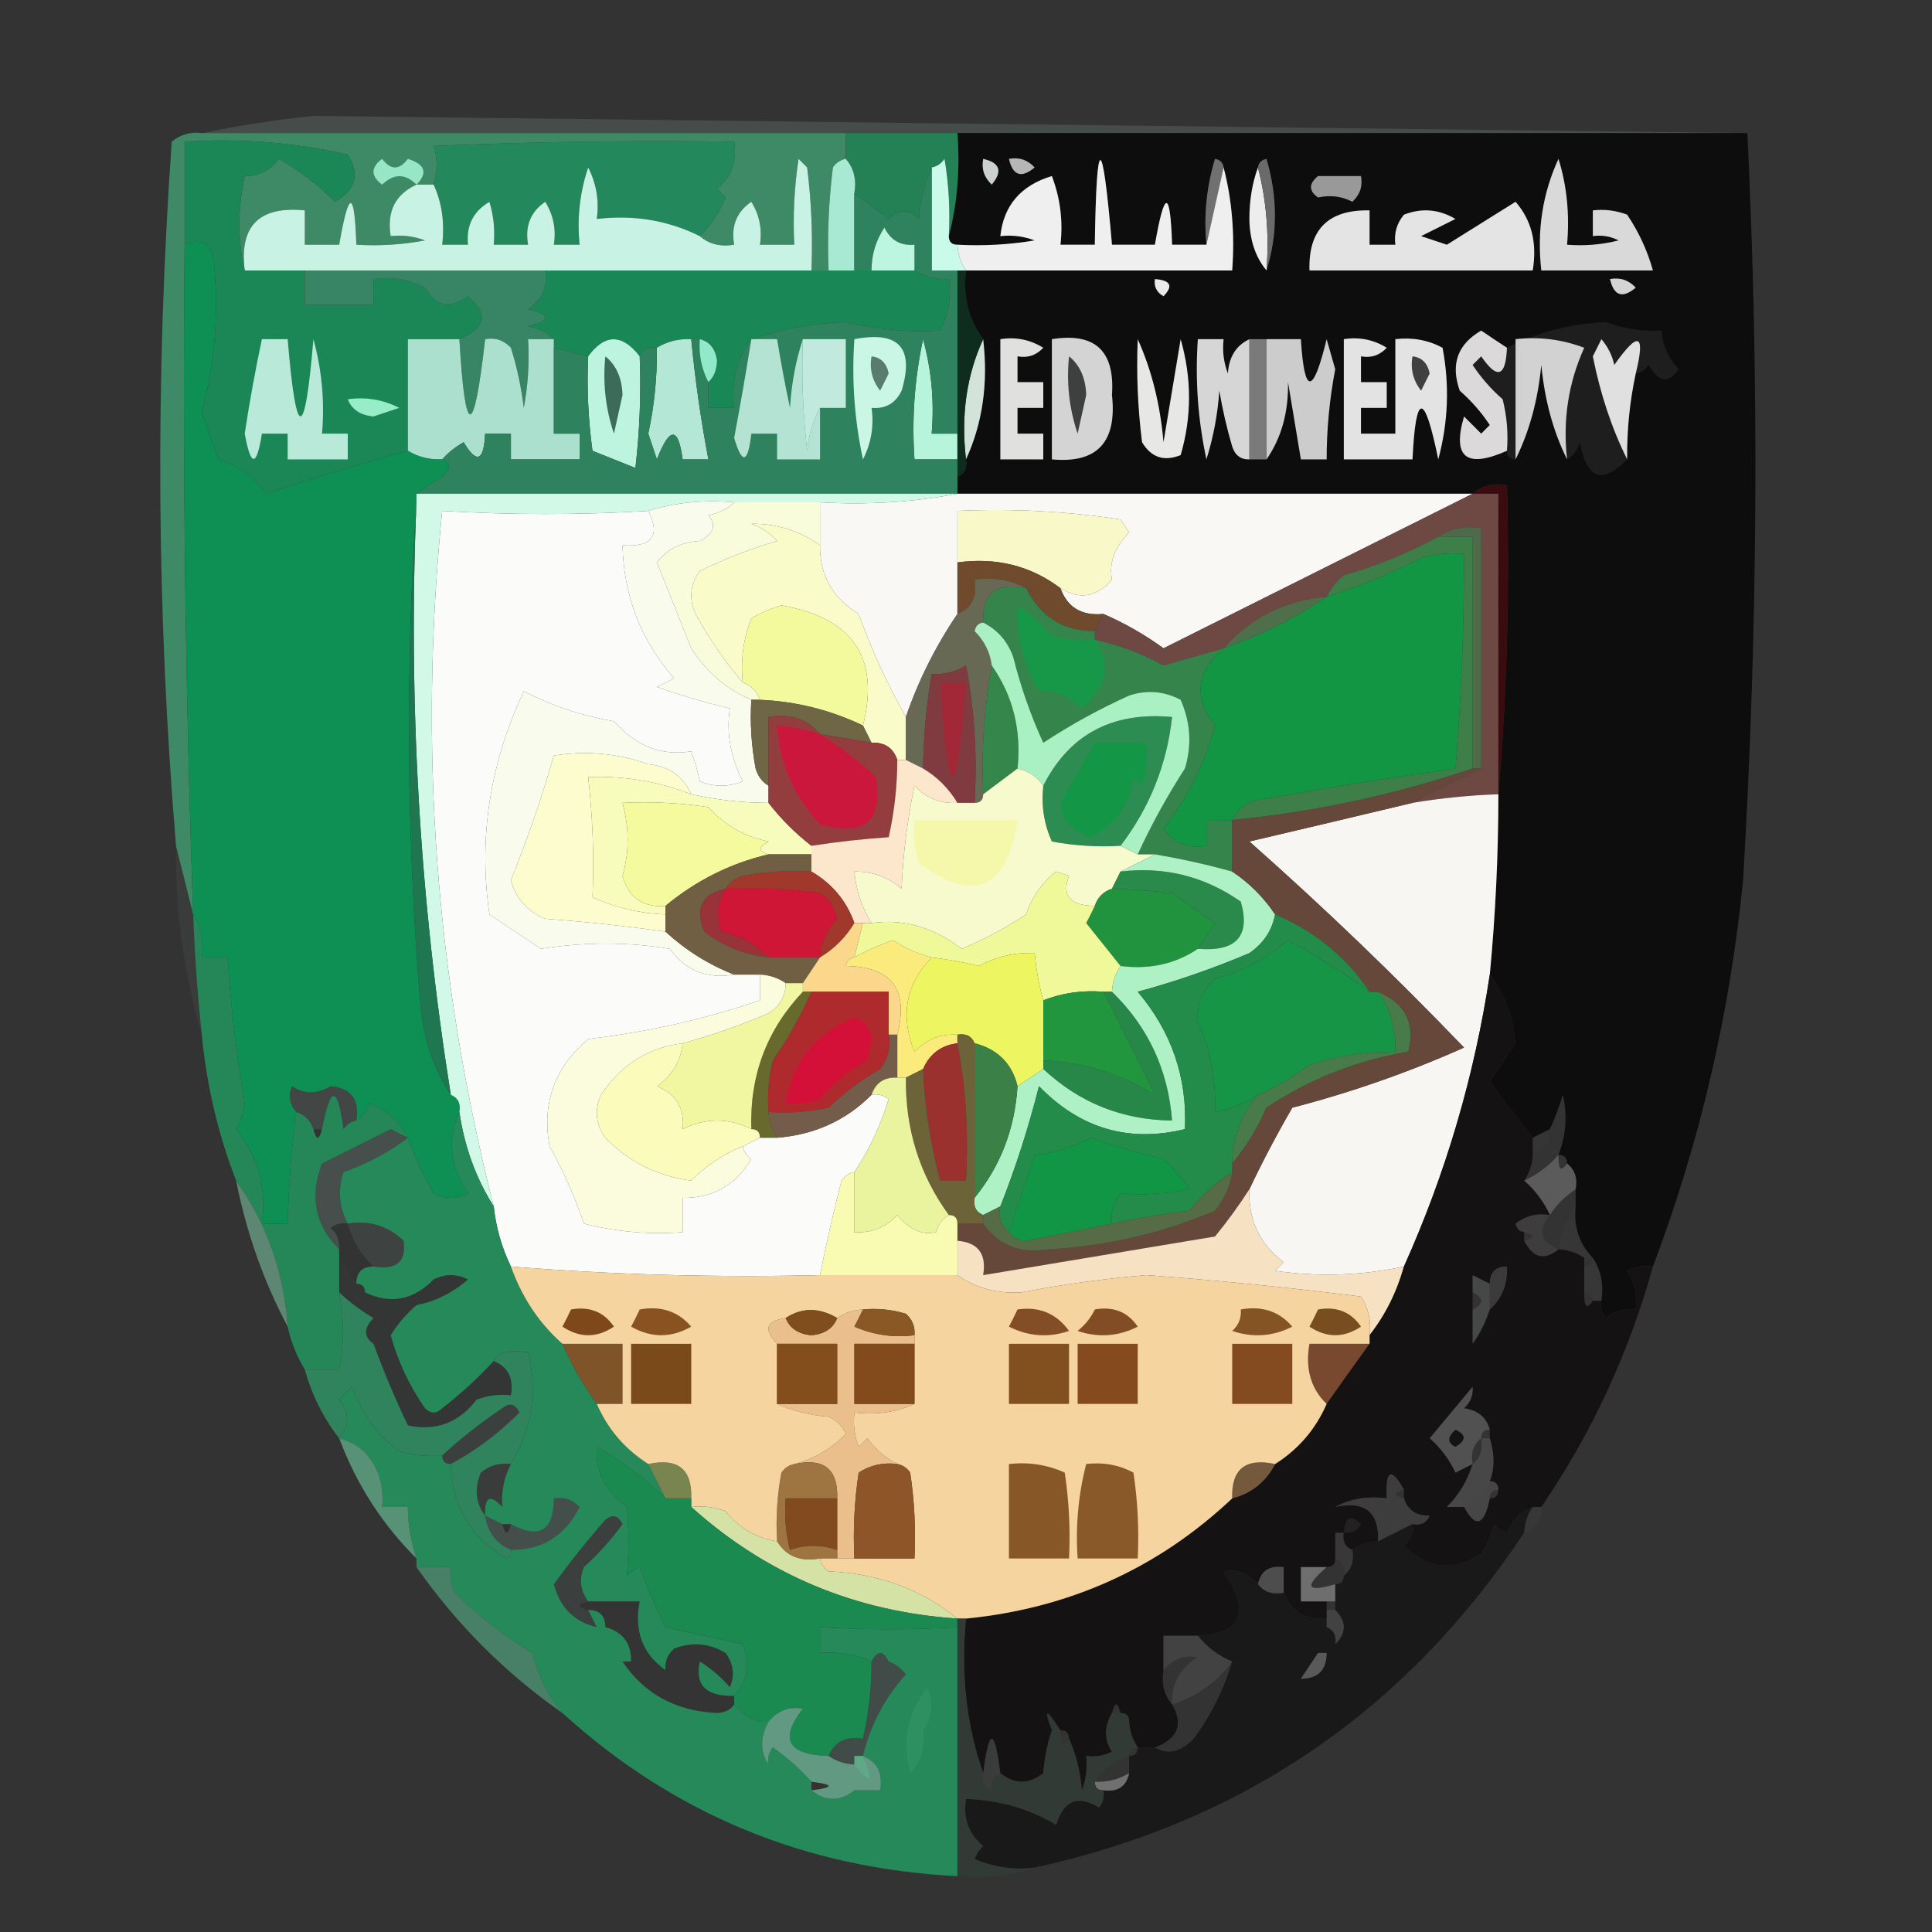 <?xml version="1.0" encoding="UTF-8"?>
<!DOCTYPE svg PUBLIC "-//W3C//DTD SVG 1.1//EN" "http://www.w3.org/Graphics/SVG/1.1/DTD/svg11.dtd">
<svg xmlns="http://www.w3.org/2000/svg" version="1.1" width="225px" height="225px" style="shape-rendering:geometricPrecision; text-rendering:geometricPrecision; image-rendering:optimizeQuality; fill-rule:evenodd; clip-rule:evenodd" xmlns:xlink="http://www.w3.org/1999/xlink">
<rect width="100%" height="100%" fill="#333333" stroke="none"/>
<g><path style="opacity:0.208" fill="#91aea2" d="M 203.5,15.5 C 172.833,15.5 142.167,15.5 111.5,15.5C 107.167,15.5 102.833,15.5 98.5,15.5C 73.5,15.5 48.5,15.5 23.5,15.5C 27.66,14.643 31.993,13.976 36.5,13.5C 92.32,14.155 147.986,14.821 203.5,15.5 Z"/></g>
<g><path style="opacity:0.991" fill="#0e0e0e" d="M 111.5,15.5 C 142.167,15.5 172.833,15.5 203.5,15.5C 204.897,44.351 204.73,73.351 203,102.5C 201.454,118.083 197.954,133.083 192.5,147.5C 191.448,147.351 190.448,147.517 189.5,148C 190.38,149.356 190.714,150.856 190.5,152.5C 189.178,152.33 188.011,152.663 187,153.5C 186.536,152.906 186.369,152.239 186.5,151.5C 186.784,149.585 186.451,147.919 185.5,146.5C 183.919,144.858 183.253,142.858 183.5,140.5C 183.5,139.833 183.5,139.167 183.5,138.5C 183.737,137.209 183.404,136.209 182.5,135.5C 182.5,134.833 182.167,134.5 181.5,134.5C 182.39,132.218 182.556,129.885 182,127.5C 181.59,128.901 181.09,130.234 180.5,131.5C 179.833,131.833 179.167,132.167 178.5,132.5C 176.849,130.336 175.182,128.169 173.5,126C 174.477,124.503 175.477,123.003 176.5,121.5C 176.239,118.451 175.239,115.785 173.5,113.5C 174.165,106.52 174.498,99.52 174.5,92.5C 175.495,80.678 175.828,68.678 175.5,56.5C 173.901,56.232 172.568,56.566 171.5,57.5C 151.5,57.5 131.5,57.5 111.5,57.5C 111.5,56.833 111.5,56.167 111.5,55.5C 112.338,55.158 112.672,54.492 112.5,53.5C 114.436,49.285 115.103,44.619 114.5,39.5C 112.798,37.2 112.132,34.533 112.5,31.5C 122.833,31.5 133.167,31.5 143.5,31.5C 143.817,27.298 143.483,23.298 142.5,19.5C 142.44,18.957 142.107,18.624 141.5,18.5C 140.513,21.768 140.18,25.102 140.5,28.5C 139.167,28.5 137.833,28.5 136.5,28.5C 136.29,22.034 135.623,22.034 134.5,28.5C 132.833,28.5 131.167,28.5 129.5,28.5C 128.366,15.363 127.699,15.363 127.5,28.5C 126.167,28.5 124.833,28.5 123.5,28.5C 123.813,25.753 123.48,23.087 122.5,20.5C 118.88,21.601 116.88,23.934 116.5,27.5C 117.873,27.343 119.207,27.51 120.5,28C 117.518,28.498 114.518,28.665 111.5,28.5C 110.833,28.5 110.5,28.167 110.5,27.5C 111.483,23.702 111.817,19.702 111.5,15.5 Z"/></g>
<g><path style="opacity:1" fill="#3f8a66" d="M 23.5,15.5 C 48.5,15.5 73.5,15.5 98.5,15.5C 98.5,16.5 98.5,17.5 98.5,18.5C 97.883,18.611 97.383,18.944 97,19.5C 96.501,23.486 96.335,27.486 96.5,31.5C 95.833,31.5 95.167,31.5 94.5,31.5C 94.665,27.486 94.499,23.486 94,19.5C 93.667,19.167 93.333,18.833 93,18.5C 92.502,21.817 92.335,25.15 92.5,28.5C 91.167,28.5 89.833,28.5 88.5,28.5C 88.785,26.712 88.452,25.045 87.5,23.5C 85.783,24.669 85.116,26.335 85.5,28.5C 83.901,28.768 82.568,28.434 81.5,27.5C 82.778,26.25 83.778,24.75 84.5,23C 84.167,22.667 83.833,22.333 83.5,22C 85.192,20.599 85.859,18.766 85.5,16.5C 73.829,16.334 62.162,16.5 50.5,17C 50.966,18.299 50.966,19.799 50.5,21.5C 49.833,21.5 49.167,21.5 48.5,21.5C 46.028,22.642 45.028,24.642 45.5,27.5C 46.873,27.343 48.207,27.51 49.5,28C 46.854,28.497 44.187,28.664 41.5,28.5C 41.29,22.034 40.623,22.034 39.5,28.5C 38.167,28.5 36.833,28.5 35.5,28.5C 35.5,27.167 35.5,25.833 35.5,24.5C 30.189,23.972 27.855,26.306 28.5,31.5C 27.665,28.006 27.665,24.34 28.5,20.5C 30.143,20.52 31.476,19.853 32.5,18.5C 34.913,19.904 37.08,21.57 39,23.5C 41.439,22.138 41.939,20.305 40.5,18C 34.285,16.584 27.952,16.084 21.5,16.5C 21.5,20.5 21.5,24.5 21.5,28.5C 21.254,54.514 21.587,80.514 22.5,106.5C 21.833,103.833 21.167,101.167 20.5,98.5C 18.229,71.332 18.062,43.999 20,16.5C 21.011,15.663 22.178,15.33 23.5,15.5 Z"/></g>
<g><path style="opacity:1" fill="#97e7c6" d="M 48.5,21.5 C 47.198,20.193 45.865,20.193 44.5,21.5C 43.167,20.5 43.167,19.5 44.5,18.5C 45.5,19.833 46.5,19.833 47.5,18.5C 49.519,19.133 49.853,20.133 48.5,21.5 Z"/></g>
<g><path style="opacity:1" fill="#cad1cf" d="M 114.5,18.5 C 116.465,18.948 116.798,19.948 115.5,21.5C 114.614,20.675 114.281,19.675 114.5,18.5 Z"/></g>
<g><path style="opacity:1" fill="#b7b6b6" d="M 117.5,18.5 C 118.675,18.281 119.675,18.614 120.5,19.5C 118.948,20.798 117.948,20.465 117.5,18.5 Z"/></g>
<g><path style="opacity:1" fill="#23885b" d="M 81.5,27.5 C 77.813,25.657 73.813,24.991 69.5,25.5C 69.799,23.396 69.466,21.396 68.5,19.5C 67.516,22.428 67.183,25.428 67.5,28.5C 66.5,28.5 65.5,28.5 64.5,28.5C 64.785,26.712 64.452,25.045 63.5,23.5C 61.783,24.669 61.116,26.335 61.5,28.5C 60.167,28.5 58.833,28.5 57.5,28.5C 57.66,26.801 57.493,25.134 57,23.5C 55.108,24.617 54.275,26.284 54.5,28.5C 53.5,28.5 52.5,28.5 51.5,28.5C 51.802,25.941 51.468,23.607 50.5,21.5C 50.966,19.799 50.966,18.299 50.5,17C 62.162,16.5 73.829,16.334 85.5,16.5C 85.859,18.766 85.192,20.599 83.5,22C 83.833,22.333 84.167,22.667 84.5,23C 83.778,24.75 82.778,26.25 81.5,27.5 Z"/></g>
<g><path style="opacity:1" fill="#707070" d="M 142.5,19.5 C 141.833,22.5 141.167,25.5 140.5,28.5C 140.18,25.102 140.513,21.768 141.5,18.5C 142.107,18.624 142.44,18.957 142.5,19.5 Z"/></g>
<g><path style="opacity:1" fill="#999999" d="M 153.5,20.5 C 155.167,20.5 156.833,20.5 158.5,20.5C 158.719,21.675 158.386,22.675 157.5,23.5C 156.268,22.855 154.935,22.689 153.5,23C 152.402,22.23 152.402,21.397 153.5,20.5 Z"/></g>
<g><path style="opacity:1" fill="#238155" d="M 98.5,15.5 C 102.833,15.5 107.167,15.5 111.5,15.5C 111.817,19.702 111.483,23.702 110.5,27.5C 110.665,24.482 110.498,21.482 110,18.5C 109.617,19.056 109.117,19.389 108.5,19.5C 107.691,21.292 107.191,23.292 107,25.5C 105.887,24.289 104.72,24.289 103.5,25.5C 102.148,24.476 100.815,23.476 99.5,22.5C 99.768,20.901 99.434,19.568 98.5,18.5C 98.5,17.5 98.5,16.5 98.5,15.5 Z"/></g>
<g><path style="opacity:1" fill="#cafae9" d="M 110.5,27.5 C 110.5,28.167 110.833,28.5 111.5,28.5C 111.557,29.609 111.89,30.609 112.5,31.5C 112.167,31.5 111.833,31.5 111.5,31.5C 110.5,31.5 109.5,31.5 108.5,31.5C 108.5,27.5 108.5,23.5 108.5,19.5C 109.117,19.389 109.617,19.056 110,18.5C 110.498,21.482 110.665,24.482 110.5,27.5 Z"/></g>
<g><path style="opacity:1" fill="#ededed" d="M 146.5,19.5 C 147.483,23.298 147.817,27.298 147.5,31.5C 146.206,29.952 145.539,27.952 145.5,25.5C 145.505,23.303 145.838,21.303 146.5,19.5 Z"/></g>
<g><path style="opacity:1" fill="#6a6a6a" d="M 146.5,19.5 C 146.56,18.957 146.893,18.624 147.5,18.5C 148.811,22.984 148.811,27.317 147.5,31.5C 147.817,27.298 147.483,23.298 146.5,19.5 Z"/></g>
<g><path style="opacity:1" fill="#a7e9d2" d="M 98.5,18.5 C 99.434,19.568 99.768,20.901 99.5,22.5C 99.5,25.5 99.5,28.5 99.5,31.5C 98.5,31.5 97.5,31.5 96.5,31.5C 96.335,27.486 96.501,23.486 97,19.5C 97.383,18.944 97.883,18.611 98.5,18.5 Z"/></g>
<g><path style="opacity:1" fill="#e4e4e4" d="M 176.5,23.5 C 178.369,25.635 179.036,28.302 178.5,31.5C 169.833,31.5 161.167,31.5 152.5,31.5C 152.351,26.733 154.684,24.4 159.5,24.5C 159.5,25.833 159.5,27.167 159.5,28.5C 160.5,28.5 161.5,28.5 162.5,28.5C 162.33,27.178 162.663,26.011 163.5,25C 165.579,24.192 167.579,24.359 169.5,25.5C 168.167,26.167 166.833,26.833 165.5,27.5C 166.5,27.833 167.5,28.167 168.5,28.5C 171.164,26.838 173.83,25.171 176.5,23.5 Z"/></g>
<g><path style="opacity:1" fill="#d9d9d9" d="M 181.5,18.5 C 182.479,21.625 182.813,24.958 182.5,28.5C 184.527,28.662 186.527,28.495 188.5,28C 187.552,27.517 186.552,27.351 185.5,27.5C 185.5,26.5 185.5,25.5 185.5,24.5C 186.873,24.343 188.207,24.51 189.5,25C 190.862,27.034 191.862,29.201 192.5,31.5C 188.167,31.5 183.833,31.5 179.5,31.5C 178.975,26.86 179.642,22.527 181.5,18.5 Z"/></g>
<g><path style="opacity:1" fill="#c8f2e3" d="M 94.5,31.5 C 84.167,31.5 73.833,31.5 63.5,31.5C 54.167,31.5 44.833,31.5 35.5,31.5C 33.167,31.5 30.833,31.5 28.5,31.5C 27.855,26.306 30.189,23.972 35.5,24.5C 35.5,25.833 35.5,27.167 35.5,28.5C 36.833,28.5 38.167,28.5 39.5,28.5C 40.623,22.034 41.29,22.034 41.5,28.5C 44.187,28.664 46.854,28.497 49.5,28C 48.207,27.51 46.873,27.343 45.5,27.5C 45.028,24.642 46.028,22.642 48.5,21.5C 49.167,21.5 49.833,21.5 50.5,21.5C 51.468,23.607 51.802,25.941 51.5,28.5C 52.5,28.5 53.5,28.5 54.5,28.5C 54.275,26.284 55.108,24.617 57,23.5C 57.493,25.134 57.66,26.801 57.5,28.5C 58.833,28.5 60.167,28.5 61.5,28.5C 61.116,26.335 61.783,24.669 63.5,23.5C 64.452,25.045 64.785,26.712 64.5,28.5C 65.5,28.5 66.5,28.5 67.5,28.5C 67.183,25.428 67.516,22.428 68.5,19.5C 69.466,21.396 69.799,23.396 69.5,25.5C 73.813,24.991 77.813,25.657 81.5,27.5C 82.568,28.434 83.901,28.768 85.5,28.5C 85.116,26.335 85.783,24.669 87.5,23.5C 88.452,25.045 88.785,26.712 88.5,28.5C 89.833,28.5 91.167,28.5 92.5,28.5C 92.335,25.15 92.502,21.817 93,18.5C 93.333,18.833 93.667,19.167 94,19.5C 94.499,23.486 94.665,27.486 94.5,31.5 Z"/></g>
<g><path style="opacity:1" fill="#eeefee" d="M 140.5,28.5 C 141.167,25.5 141.833,22.5 142.5,19.5C 143.483,23.298 143.817,27.298 143.5,31.5C 133.167,31.5 122.833,31.5 112.5,31.5C 111.89,30.609 111.557,29.609 111.5,28.5C 114.518,28.665 117.518,28.498 120.5,28C 119.207,27.51 117.873,27.343 116.5,27.5C 116.88,23.934 118.88,21.601 122.5,20.5C 123.48,23.087 123.813,25.753 123.5,28.5C 124.833,28.5 126.167,28.5 127.5,28.5C 127.699,15.363 128.366,15.363 129.5,28.5C 131.167,28.5 132.833,28.5 134.5,28.5C 135.623,22.034 136.29,22.034 136.5,28.5C 137.833,28.5 139.167,28.5 140.5,28.5 Z"/></g>
<g><path style="opacity:1" fill="#1b8756" d="M 28.5,31.5 C 30.833,31.5 33.167,31.5 35.5,31.5C 35.5,32.833 35.5,34.167 35.5,35.5C 38.167,35.5 40.833,35.5 43.5,35.5C 43.5,34.5 43.5,33.5 43.5,32.5C 45.604,32.201 47.604,32.534 49.5,33.5C 50.748,35.69 52.414,36.023 54.5,34.5C 56.942,36.521 56.609,38.187 53.5,39.5C 51.5,39.5 49.5,39.5 47.5,39.5C 47.5,43.833 47.5,48.167 47.5,52.5C 41.935,54.03 36.435,55.696 31,57.5C 29.587,55.586 27.753,54.253 25.5,53.5C 24.77,51.659 24.103,49.825 23.5,48C 24.944,42.61 25.444,37.11 25,31.5C 24.924,28.553 23.758,27.553 21.5,28.5C 21.5,24.5 21.5,20.5 21.5,16.5C 27.952,16.084 34.285,16.584 40.5,18C 41.939,20.305 41.439,22.138 39,23.5C 37.08,21.57 34.913,19.904 32.5,18.5C 31.476,19.853 30.143,20.52 28.5,20.5C 27.665,24.34 27.665,28.006 28.5,31.5 Z"/></g>
<g><path style="opacity:1" fill="#1a8756" d="M 63.5,31.5 C 73.833,31.5 84.167,31.5 94.5,31.5C 95.167,31.5 95.833,31.5 96.5,31.5C 97.5,31.5 98.5,31.5 99.5,31.5C 100.167,31.5 100.833,31.5 101.5,31.5C 103.167,31.5 104.833,31.5 106.5,31.5C 107.708,32.234 109.041,32.567 110.5,32.5C 110.799,34.604 110.466,36.604 109.5,38.5C 105.86,38.725 102.193,38.391 98.5,37.5C 94.604,37.647 90.938,38.314 87.5,39.5C 85.777,41.78 85.111,44.447 85.5,47.5C 84.5,47.5 83.5,47.5 82.5,47.5C 82.5,46.5 82.5,45.5 82.5,44.5C 83.139,43.903 83.472,43.07 83.5,42C 83.316,40.624 82.649,39.791 81.5,39.5C 81.167,39.5 80.833,39.5 80.5,39.5C 79.041,39.433 77.708,39.766 76.5,40.5C 75.508,40.328 74.842,40.662 74.5,41.5C 72.449,38.853 70.449,38.853 68.5,41.5C 67.167,41.167 65.833,40.833 64.5,40.5C 64.5,40.167 64.5,39.833 64.5,39.5C 63.737,38.732 62.737,38.232 61.5,38C 64.167,37.333 64.167,36.667 61.5,36C 63.107,34.951 63.773,33.451 63.5,31.5 Z"/></g>
<g><path style="opacity:1" fill="#eaeaea" d="M 134.5,32.5 C 136.337,32.639 136.67,33.306 135.5,34.5C 134.702,34.043 134.369,33.376 134.5,32.5 Z"/></g>
<g><path style="opacity:1" fill="#d4d4d4" d="M 187.5,32.5 C 188.675,32.281 189.675,32.614 190.5,33.5C 188.948,34.798 187.948,34.465 187.5,32.5 Z"/></g>
<g><path style="opacity:1" fill="#378564" d="M 35.5,31.5 C 44.833,31.5 54.167,31.5 63.5,31.5C 63.773,33.451 63.107,34.951 61.5,36C 64.167,36.667 64.167,37.333 61.5,38C 62.737,38.232 63.737,38.732 64.5,39.5C 63.5,39.5 62.5,39.5 61.5,39.5C 61.664,42.187 61.497,44.854 61,47.5C 60.713,45.109 60.213,42.776 59.5,40.5C 58.675,39.614 57.675,39.281 56.5,39.5C 55.178,51.173 54.178,51.173 53.5,39.5C 56.609,38.187 56.942,36.521 54.5,34.5C 52.414,36.023 50.748,35.69 49.5,33.5C 47.604,32.534 45.604,32.201 43.5,32.5C 43.5,33.5 43.5,34.5 43.5,35.5C 40.833,35.5 38.167,35.5 35.5,35.5C 35.5,34.167 35.5,32.833 35.5,31.5 Z"/></g>
<g><path style="opacity:1" fill="#d3e3da" d="M 114.5,39.5 C 115.103,44.619 114.436,49.285 112.5,53.5C 111.897,48.381 112.564,43.715 114.5,39.5 Z"/></g>
<g><path style="opacity:1" fill="#1e1e1e" d="M 190.5,43.5 C 191.651,38.826 190.818,38.492 188,42.5C 187.751,41.376 187.251,40.376 186.5,39.5C 186.167,40.167 185.833,40.833 185.5,41.5C 186.372,45.898 187.705,49.898 189.5,53.5C 186.584,56.47 184.751,55.804 184,51.5C 183.722,52.416 183.222,53.083 182.5,53.5C 181.987,48.915 182.654,44.582 184.5,40.5C 181.914,39.52 179.247,39.187 176.5,39.5C 176.5,44.167 176.5,48.833 176.5,53.5C 175.833,53.5 175.5,53.167 175.5,52.5C 175.662,50.473 175.495,48.473 175,46.5C 173.647,45.315 172.48,43.981 171.5,42.5C 171.833,42.167 172.167,41.833 172.5,41.5C 174.367,44.229 175.367,43.896 175.5,40.5C 178.892,38.741 182.725,37.741 187,37.5C 189.099,38.286 191.266,38.62 193.5,38.5C 193.626,40.2 194.293,41.7 195.5,43C 194.352,44.726 193.185,44.559 192,42.5C 191.617,43.056 191.117,43.389 190.5,43.5 Z"/></g>
<g><path style="opacity:1" fill="#d4d4d5" d="M 122.5,39.5 C 127.525,38.694 129.858,40.861 129.5,46C 130.104,51.495 127.771,53.995 122.5,53.5C 122.5,48.833 122.5,44.167 122.5,39.5 Z"/></g>
<g><path style="opacity:1" fill="#3e3f3f" d="M 124.5,41.5 C 125.765,42.514 126.431,44.014 126.5,46C 126.167,47.5 125.833,49 125.5,50.5C 124.516,47.572 124.183,44.572 124.5,41.5 Z"/></g>
<g><path style="opacity:1" fill="#bcf4df" d="M 74.5,41.5 C 74.666,45.846 74.499,50.179 74,54.5C 72.333,53.833 70.667,53.167 69,52.5C 68.501,48.848 68.335,45.182 68.5,41.5C 70.449,38.853 72.449,38.853 74.5,41.5 Z"/></g>
<g><path style="opacity:1" fill="#7a7a7a" d="M 145.5,39.5 C 146.167,39.5 146.833,39.5 147.5,39.5C 147.5,44.167 147.5,48.833 147.5,53.5C 146.833,53.5 146.167,53.5 145.5,53.5C 145.5,48.833 145.5,44.167 145.5,39.5 Z"/></g>
<g><path style="opacity:1" fill="#dbd9da" d="M 175.5,40.5 C 175.367,43.896 174.367,44.229 172.5,41.5C 172.167,41.833 171.833,42.167 171.5,42.5C 172.48,43.981 173.647,45.315 175,46.5C 175.495,48.473 175.662,50.473 175.5,52.5C 170.768,54.6 169.101,53.267 170.5,48.5C 171.167,49.167 171.833,49.833 172.5,50.5C 172.833,50.167 173.167,49.833 173.5,49.5C 172.52,48.019 171.353,46.685 170,45.5C 168.91,42.421 169.743,40.088 172.5,38.5C 173.518,39.193 174.518,39.859 175.5,40.5 Z"/></g>
<g><path style="opacity:1" fill="#d2d2d2" d="M 182.5,53.5 C 180.888,50.256 179.888,46.589 179.5,42.5C 179.112,46.589 178.112,50.256 176.5,53.5C 176.5,48.833 176.5,44.167 176.5,39.5C 179.247,39.187 181.914,39.52 184.5,40.5C 182.654,44.582 181.987,48.915 182.5,53.5 Z"/></g>
<g><path style="opacity:1" fill="#b6f4db" d="M 111.5,50.5 C 111.5,51.5 111.5,52.5 111.5,53.5C 109.833,53.5 108.167,53.5 106.5,53.5C 106.173,48.786 106.507,44.12 107.5,39.5C 108.489,43.107 108.823,46.774 108.5,50.5C 109.5,50.5 110.5,50.5 111.5,50.5 Z"/></g>
<g><path style="opacity:1" fill="#cccccc" d="M 147.5,39.5 C 148.833,39.5 150.167,39.5 151.5,39.5C 151.907,46.049 152.907,46.049 154.5,39.5C 154.833,40.667 155.167,41.833 155.5,43C 154.837,46.473 154.504,49.973 154.5,53.5C 153.5,53.5 152.5,53.5 151.5,53.5C 151.002,50.513 150.502,47.513 150,44.5C 150.07,47.992 149.237,50.992 147.5,53.5C 147.5,48.833 147.5,44.167 147.5,39.5 Z"/></g>
<g><path style="opacity:1" fill="#97edc8" d="M 40.5,46.5 C 42.604,46.201 44.604,46.534 46.5,47.5C 45.5,47.833 44.5,48.167 43.5,48.5C 41.97,48.36 40.97,47.694 40.5,46.5 Z"/></g>
<g><path style="opacity:1" fill="#e0e0de" d="M 116.5,39.5 C 118.288,39.215 119.955,39.548 121.5,40.5C 120.675,41.386 119.675,41.719 118.5,41.5C 118.5,42.5 118.5,43.5 118.5,44.5C 119.5,44.5 120.5,44.5 121.5,44.5C 121.5,45.5 121.5,46.5 121.5,47.5C 120.5,47.5 119.5,47.5 118.5,47.5C 118.5,48.5 118.5,49.5 118.5,50.5C 119.5,50.5 120.5,50.5 121.5,50.5C 121.5,51.5 121.5,52.5 121.5,53.5C 119.833,53.5 118.167,53.5 116.5,53.5C 116.5,48.833 116.5,44.167 116.5,39.5 Z"/></g>
<g><path style="opacity:1" fill="#e0e0e0" d="M 190.5,43.5 C 189.793,46.786 189.46,50.119 189.5,53.5C 187.705,49.898 186.372,45.898 185.5,41.5C 185.833,40.833 186.167,40.167 186.5,39.5C 187.251,40.376 187.751,41.376 188,42.5C 190.818,38.492 191.651,38.826 190.5,43.5 Z"/></g>
<g><path style="opacity:1" fill="#b9ead9" d="M 30.5,39.5 C 31.5,39.5 32.5,39.5 33.5,39.5C 34.497,51.483 35.497,51.483 36.5,39.5C 37.489,43.107 37.823,46.774 37.5,50.5C 38.5,50.5 39.5,50.5 40.5,50.5C 40.5,51.5 40.5,52.5 40.5,53.5C 38.167,53.5 35.833,53.5 33.5,53.5C 33.5,52.5 33.5,51.5 33.5,50.5C 32.5,50.5 31.5,50.5 30.5,50.5C 29.883,54.422 29.216,54.422 28.5,50.5C 29.062,46.794 29.729,43.127 30.5,39.5 Z"/></g>
<g><path style="opacity:1" fill="#b4e7d5" d="M 80.5,39.5 C 80.95,44.202 81.617,48.868 82.5,53.5C 81.5,53.5 80.5,53.5 79.5,53.5C 78.996,49.665 77.996,49.665 76.5,53.5C 76.167,52.5 75.833,51.5 75.5,50.5C 76.21,47.201 76.543,43.867 76.5,40.5C 77.708,39.766 79.041,39.433 80.5,39.5 Z"/></g>
<g><path style="opacity:1" fill="#e7e7e6" d="M 132.5,39.5 C 134.118,43.084 135.118,47.084 135.5,51.5C 136.167,47.5 136.833,43.5 137.5,39.5C 138.8,44.05 138.8,48.55 137.5,53C 135.567,53.783 134.067,53.283 133,51.5C 132.501,47.514 132.334,43.514 132.5,39.5 Z"/></g>
<g><path style="opacity:1" fill="#0f2d1e" d="M 111.5,31.5 C 111.833,31.5 112.167,31.5 112.5,31.5C 112.132,34.533 112.798,37.2 114.5,39.5C 112.564,43.715 111.897,48.381 112.5,53.5C 112.672,54.492 112.338,55.158 111.5,55.5C 111.5,54.833 111.5,54.167 111.5,53.5C 111.5,52.5 111.5,51.5 111.5,50.5C 111.5,44.167 111.5,37.833 111.5,31.5 Z"/></g>
<g><path style="opacity:1" fill="#abe0ce" d="M 53.5,39.5 C 54.178,51.173 55.178,51.173 56.5,39.5C 57.675,39.281 58.675,39.614 59.5,40.5C 60.213,42.776 60.713,45.109 61,47.5C 61.497,44.854 61.664,42.187 61.5,39.5C 62.5,39.5 63.5,39.5 64.5,39.5C 64.5,39.833 64.5,40.167 64.5,40.5C 64.5,43.833 64.5,47.167 64.5,50.5C 65.5,50.5 66.5,50.5 67.5,50.5C 67.5,51.5 67.5,52.5 67.5,53.5C 64.833,53.5 62.167,53.5 59.5,53.5C 59.5,52.5 59.5,51.5 59.5,50.5C 58.5,50.5 57.5,50.5 56.5,50.5C 56.349,53.718 55.516,54.051 54,51.5C 53.005,52.066 52.172,52.733 51.5,53.5C 50.041,53.567 48.708,53.234 47.5,52.5C 47.5,48.167 47.5,43.833 47.5,39.5C 49.5,39.5 51.5,39.5 53.5,39.5 Z"/></g>
<g><path style="opacity:1" fill="#d6d6d6" d="M 145.5,39.5 C 145.5,44.167 145.5,48.833 145.5,53.5C 144.503,53.53 143.836,53.03 143.5,52C 142.873,49.865 142.373,47.698 142,45.5C 141.818,48.226 141.318,50.893 140.5,53.5C 139.507,48.88 139.173,44.214 139.5,39.5C 140.5,39.5 141.5,39.5 142.5,39.5C 142.343,40.873 142.51,42.207 143,43.5C 143.122,41.563 143.955,40.23 145.5,39.5 Z"/></g>
<g><path style="opacity:1" fill="#e4e3e3" d="M 156.5,39.5 C 158.288,39.215 159.955,39.548 161.5,40.5C 160.675,41.386 159.675,41.719 158.5,41.5C 158.5,42.5 158.5,43.5 158.5,44.5C 159.5,44.5 160.5,44.5 161.5,44.5C 161.5,45.5 161.5,46.5 161.5,47.5C 160.5,47.5 159.5,47.5 158.5,47.5C 158.5,48.5 158.5,49.5 158.5,50.5C 159.833,50.5 161.167,50.5 162.5,50.5C 162.5,46.833 162.5,43.167 162.5,39.5C 164.467,39.261 166.301,39.594 168,40.5C 168.828,44.871 168.661,49.205 167.5,53.5C 165.886,45.602 164.886,45.602 164.5,53.5C 161.833,53.5 159.167,53.5 156.5,53.5C 156.5,48.833 156.5,44.167 156.5,39.5 Z"/></g>
<g><path style="opacity:1" fill="#404040" d="M 164.5,41.5 C 165.586,41.62 166.253,42.287 166.5,43.5C 166.167,44.167 165.833,44.833 165.5,45.5C 164.571,44.311 164.238,42.978 164.5,41.5 Z"/></g>
<g><path style="opacity:1" fill="#0e8f53" d="M 47.5,52.5 C 48.708,53.234 50.041,53.567 51.5,53.5C 52.55,53.905 52.55,54.571 51.5,55.5C 50.398,56.176 49.398,56.842 48.5,57.5C 48.5,57.833 48.5,58.167 48.5,58.5C 47.183,78.018 47.35,97.684 49,117.5C 49.433,121.324 50.599,124.657 52.5,127.5C 53.338,127.842 53.672,128.508 53.5,129.5C 52.075,132.723 52.408,135.89 54.5,139C 53.167,139.667 51.833,139.667 50.5,139C 49.269,136.834 48.269,134.667 47.5,132.5C 46.618,130.616 45.118,129.283 43,128.5C 42.722,129.416 42.222,130.082 41.5,130.5C 41.915,128.052 40.915,126.719 38.5,126.5C 36.895,127.43 35.395,127.43 34,126.5C 33.53,127.577 33.697,128.577 34.5,129.5C 33.962,133.568 33.628,137.901 33.5,142.5C 32.5,142.5 31.5,142.5 30.5,142.5C 31.057,138.355 30.057,134.689 27.5,131.5C 27.987,130.554 28.32,129.554 28.5,128.5C 27.541,122.865 26.874,117.199 26.5,111.5C 25.5,111.5 24.5,111.5 23.5,111.5C 23.785,109.585 23.451,107.919 22.5,106.5C 21.587,80.514 21.254,54.514 21.5,28.5C 23.758,27.553 24.924,28.553 25,31.5C 25.444,37.11 24.944,42.61 23.5,48C 24.103,49.825 24.77,51.659 25.5,53.5C 27.753,54.253 29.587,55.586 31,57.5C 36.435,55.696 41.935,54.03 47.5,52.5 Z"/></g>
<g><path style="opacity:1" fill="#2e825d" d="M 108.5,19.5 C 108.5,23.5 108.5,27.5 108.5,31.5C 109.5,31.5 110.5,31.5 111.5,31.5C 111.5,37.833 111.5,44.167 111.5,50.5C 110.5,50.5 109.5,50.5 108.5,50.5C 108.823,46.774 108.489,43.107 107.5,39.5C 106.507,44.12 106.173,48.786 106.5,53.5C 108.167,53.5 109.833,53.5 111.5,53.5C 111.5,54.167 111.5,54.833 111.5,55.5C 111.5,56.167 111.5,56.833 111.5,57.5C 90.5,57.5 69.5,57.5 48.5,57.5C 49.398,56.842 50.398,56.176 51.5,55.5C 52.55,54.571 52.55,53.905 51.5,53.5C 52.172,52.733 53.005,52.066 54,51.5C 55.516,54.051 56.349,53.718 56.5,50.5C 57.5,50.5 58.5,50.5 59.5,50.5C 59.5,51.5 59.5,52.5 59.5,53.5C 62.167,53.5 64.833,53.5 67.5,53.5C 67.5,52.5 67.5,51.5 67.5,50.5C 66.5,50.5 65.5,50.5 64.5,50.5C 64.5,47.167 64.5,43.833 64.5,40.5C 65.833,40.833 67.167,41.167 68.5,41.5C 68.335,45.182 68.501,48.848 69,52.5C 70.667,53.167 72.333,53.833 74,54.5C 74.499,50.179 74.666,45.846 74.5,41.5C 74.842,40.662 75.508,40.328 76.5,40.5C 76.543,43.867 76.21,47.201 75.5,50.5C 75.833,51.5 76.167,52.5 76.5,53.5C 77.996,49.665 78.996,49.665 79.5,53.5C 80.5,53.5 81.5,53.5 82.5,53.5C 81.617,48.868 80.95,44.202 80.5,39.5C 80.833,39.5 81.167,39.5 81.5,39.5C 82.649,39.791 83.316,40.624 83.5,42C 83.472,43.07 83.139,43.903 82.5,44.5C 82.5,45.5 82.5,46.5 82.5,47.5C 83.5,47.5 84.5,47.5 85.5,47.5C 85.111,44.447 85.777,41.78 87.5,39.5C 90.938,38.314 94.604,37.647 98.5,37.5C 102.193,38.391 105.86,38.725 109.5,38.5C 110.466,36.604 110.799,34.604 110.5,32.5C 109.041,32.567 107.708,32.234 106.5,31.5C 106.5,30.5 106.5,29.5 106.5,28.5C 104.876,28.64 103.71,27.973 103,26.5C 101.991,28.025 101.491,29.692 101.5,31.5C 100.833,31.5 100.167,31.5 99.5,31.5C 99.5,28.5 99.5,25.5 99.5,22.5C 100.815,23.476 102.148,24.476 103.5,25.5C 104.72,24.289 105.887,24.289 107,25.5C 107.191,23.292 107.691,21.292 108.5,19.5 Z"/></g>
<g><path style="opacity:1" fill="#c1e9dd" d="M 93.5,39.5 C 95.167,39.5 96.833,39.5 98.5,39.5C 98.5,42.167 98.5,44.833 98.5,47.5C 97.5,47.5 96.5,47.5 95.5,47.5C 94.698,48.952 94.198,50.618 94,52.5C 93.501,48.179 93.334,43.846 93.5,39.5 Z"/></g>
<g><path style="opacity:1" fill="#caf6e6" d="M 99.5,39.5 C 104.675,38.507 106.509,40.507 105,45.5C 104.29,46.973 103.124,47.64 101.5,47.5C 101.799,49.604 101.466,51.604 100.5,53.5C 99.507,48.88 99.173,44.214 99.5,39.5 Z"/></g>
<g><path style="opacity:1" fill="#b4e3d4" d="M 87.5,39.5 C 88.5,39.5 89.5,39.5 90.5,39.5C 90.933,42.166 91.433,44.832 92,47.5C 92.183,44.635 92.683,41.969 93.5,39.5C 93.334,43.846 93.501,48.179 94,52.5C 94.198,50.618 94.698,48.952 95.5,47.5C 95.5,49.5 95.5,51.5 95.5,53.5C 93.833,53.5 92.167,53.5 90.5,53.5C 90.5,52.5 90.5,51.5 90.5,50.5C 89.5,50.5 88.5,50.5 87.5,50.5C 87.101,53.988 86.434,54.154 85.5,51C 86.223,47.163 86.889,43.33 87.5,39.5 Z"/></g>
<g><path style="opacity:1" fill="#3c6b59" d="M 70.5,41.5 C 71.765,42.514 72.431,44.014 72.5,46C 72.167,47.5 71.833,49 71.5,50.5C 70.516,47.572 70.183,44.572 70.5,41.5 Z"/></g>
<g><path style="opacity:1" fill="#5a7c6f" d="M 101.5,41.5 C 102.586,41.62 103.253,42.287 103.5,43.5C 103.167,44.167 102.833,44.833 102.5,45.5C 101.571,44.311 101.238,42.978 101.5,41.5 Z"/></g>
<g><path style="opacity:1" fill="#90e9c8" d="M 81.5,39.5 C 82.649,39.791 83.316,40.624 83.5,42C 83.472,43.07 83.139,43.903 82.5,44.5C 81.699,42.958 81.366,41.291 81.5,39.5 Z"/></g>
<g><path style="opacity:1" fill="#bcf5e0" d="M 106.5,31.5 C 104.833,31.5 103.167,31.5 101.5,31.5C 101.491,29.692 101.991,28.025 103,26.5C 103.71,27.973 104.876,28.64 106.5,28.5C 106.5,29.5 106.5,30.5 106.5,31.5 Z"/></g>
<g><path style="opacity:1" fill="#f9f8f4" d="M 111.5,57.5 C 131.5,57.5 151.5,57.5 171.5,57.5C 159.561,63.47 147.561,69.47 135.5,75.5C 133.302,73.902 130.969,72.569 128.5,71.5C 125.966,71.741 124.3,70.741 123.5,68.5C 125.719,69.88 127.719,69.546 129.5,67.5C 129.127,65.565 129.793,63.732 131.5,62C 131.167,61.5 130.833,61 130.5,60.5C 124.227,59.54 117.893,59.207 111.5,59.5C 111.5,61.5 111.5,63.5 111.5,65.5C 111.5,67.5 111.5,69.5 111.5,71.5C 108.935,75.297 106.935,79.297 105.5,83.5C 103.378,79.774 101.544,75.774 100,71.5C 96.946,69.634 95.446,66.967 95.5,63.5C 95.5,61.833 95.5,60.167 95.5,58.5C 101.026,58.821 106.36,58.488 111.5,57.5 Z"/></g>
<g><path style="opacity:1" fill="#fbfcf9" d="M 75.5,59.5 C 76.954,62.4 75.954,63.733 72.5,63.5C 72.634,69.403 74.634,74.57 78.5,79C 77.833,79.333 77.167,79.667 76.5,80C 79.308,80.993 82.141,81.827 85,82.5C 84.569,85.324 85.069,88.158 86.5,91C 84.833,91.667 83.167,91.667 81.5,91C 81.273,89.865 80.94,88.698 80.5,87.5C 77.057,88.067 74.057,86.9 71.5,84C 67.791,83.367 64.291,82.2 61,80.5C 57.037,88.951 55.703,97.618 57,106.5C 59,107.833 61,109.167 63,110.5C 68.093,109.69 73.093,109.69 78,110.5C 79.848,113.041 82.348,114.041 85.5,113.5C 86.5,113.5 87.5,113.5 88.5,113.5C 88.5,114.5 88.5,115.5 88.5,116.5C 82.171,118.67 75.504,120.17 68.5,121C 64.582,124.328 63.083,128.495 64,133.5C 65.608,136.382 66.941,139.382 68,142.5C 71.73,143.46 75.563,143.793 79.5,143.5C 79.5,142.167 79.5,140.833 79.5,139.5C 82.967,139.554 85.634,138.054 87.5,135C 86.944,134.617 86.611,134.117 86.5,133.5C 87.167,133.167 87.833,132.833 88.5,132.5C 89.167,132.5 89.833,132.5 90.5,132.5C 94.852,132.154 98.519,130.488 101.5,127.5C 102.239,127.369 102.906,127.536 103.5,128C 102.531,131.132 101.198,133.966 99.5,136.5C 98.883,136.611 98.383,136.944 98,137.5C 97.052,141.168 96.219,144.835 95.5,148.5C 83.45,148.793 71.45,148.459 59.5,147.5C 58.434,145.299 57.767,142.965 57.5,140.5C 50.724,113.914 48.724,86.914 51.5,59.5C 59.545,59.983 67.546,59.983 75.5,59.5 Z"/></g>
<g><path style="opacity:1" fill="#f9f8c8" d="M 123.5,68.5 C 120.032,65.886 116.032,64.886 111.5,65.5C 111.5,63.5 111.5,61.5 111.5,59.5C 117.893,59.207 124.227,59.54 130.5,60.5C 130.833,61 131.167,61.5 131.5,62C 129.793,63.732 129.127,65.565 129.5,67.5C 127.719,69.546 125.719,69.88 123.5,68.5 Z"/></g>
<g><path style="opacity:1" fill="#6e4943" d="M 171.5,57.5 C 172.5,57.5 173.5,57.5 174.5,57.5C 174.5,69.167 174.5,80.833 174.5,92.5C 171.14,92.616 167.807,92.949 164.5,93.5C 166.756,92.326 169.423,90.993 172.5,89.5C 172.5,80.167 172.5,70.833 172.5,61.5C 170.585,61.215 168.919,61.549 167.5,62.5C 164.086,64.366 160.42,65.866 156.5,67C 155.619,67.708 154.953,68.542 154.5,69.5C 149.65,69.925 145.65,71.925 142.5,75.5C 140.184,76.16 137.851,76.827 135.5,77.5C 133.004,76.112 130.337,75.112 127.5,74.5C 127.5,74.167 127.5,73.833 127.5,73.5C 127.833,72.833 128.167,72.167 128.5,71.5C 130.969,72.569 133.302,73.902 135.5,75.5C 147.561,69.47 159.561,63.47 171.5,57.5 Z"/></g>
<g><path style="opacity:1" fill="#f8fcdb" d="M 85.5,58.5 C 88.833,58.5 92.167,58.5 95.5,58.5C 95.5,60.167 95.5,61.833 95.5,63.5C 93.047,61.791 90.381,60.958 87.5,61C 88.672,61.419 89.672,62.085 90.5,63C 87.414,63.912 84.414,65.079 81.5,66.5C 80.369,68.075 80.203,69.741 81,71.5C 82.609,74.407 84.442,77.073 86.5,79.5C 87.5,79.833 88.167,80.5 88.5,81.5C 88.167,81.5 87.833,81.5 87.5,81.5C 84.567,80.236 82.234,78.236 80.5,75.5C 79.168,72.177 77.835,68.844 76.5,65.5C 77.714,63.931 79.381,63.098 81.5,63C 83.125,62.148 83.458,61.148 82.5,60C 83.737,59.768 84.737,59.268 85.5,58.5 Z"/></g>
<g><path style="opacity:1" fill="#f9fbc9" d="M 95.5,63.5 C 95.446,66.967 96.946,69.634 100,71.5C 101.544,75.774 103.378,79.774 105.5,83.5C 105.5,85.167 105.5,86.833 105.5,88.5C 105.167,88.5 104.833,88.5 104.5,88.5C 104.027,87.094 103.027,86.427 101.5,86.5C 101.167,85.833 100.833,85.167 100.5,84.5C 102.49,76.616 99.323,71.949 91,70.5C 89.775,70.862 88.609,71.362 87.5,72C 86.565,74.381 86.232,76.881 86.5,79.5C 84.442,77.073 82.609,74.407 81,71.5C 80.203,69.741 80.369,68.075 81.5,66.5C 84.414,65.079 87.414,63.912 90.5,63C 89.672,62.085 88.672,61.419 87.5,61C 90.381,60.958 93.047,61.791 95.5,63.5 Z"/></g>
<g><path style="opacity:1" fill="#4f6a4a" d="M 167.5,62.5 C 168.919,61.549 170.585,61.215 172.5,61.5C 172.5,70.833 172.5,80.167 172.5,89.5C 172.167,89.5 171.833,89.5 171.5,89.5C 171.5,80.5 171.5,71.5 171.5,62.5C 170.167,62.5 168.833,62.5 167.5,62.5 Z"/></g>
<g><path style="opacity:1" fill="#d2f8e8" d="M 48.5,57.5 C 69.5,57.5 90.5,57.5 111.5,57.5C 106.36,58.488 101.026,58.821 95.5,58.5C 92.167,58.5 88.833,58.5 85.5,58.5C 81.958,58.187 78.625,58.521 75.5,59.5C 67.546,59.983 59.545,59.983 51.5,59.5C 48.724,86.914 50.724,113.914 57.5,140.5C 55.416,137.199 54.082,133.532 53.5,129.5C 53.672,128.508 53.338,127.842 52.5,127.5C 48.858,104.662 47.525,81.662 48.5,58.5C 48.5,58.167 48.5,57.833 48.5,57.5 Z"/></g>
<g><path style="opacity:1" fill="#3d7e49" d="M 167.5,62.5 C 168.833,62.5 170.167,62.5 171.5,62.5C 171.5,71.5 171.5,80.5 171.5,89.5C 162.404,92.572 153.07,94.572 143.5,95.5C 144.23,93.955 145.563,93.122 147.5,93C 154.861,91.687 162.194,90.521 169.5,89.5C 170.185,81.184 170.518,72.851 170.5,64.5C 168.801,64.34 167.134,64.507 165.5,65C 161.933,66.809 158.266,68.309 154.5,69.5C 154.953,68.542 155.619,67.708 156.5,67C 160.42,65.866 164.086,64.366 167.5,62.5 Z"/></g>
<g><path style="opacity:1" fill="#704a2d" d="M 111.5,65.5 C 116.032,64.886 120.032,65.886 123.5,68.5C 124.3,70.741 125.966,71.741 128.5,71.5C 128.167,72.167 127.833,72.833 127.5,73.5C 123.825,73.5 121.159,71.833 119.5,68.5C 117.735,67.539 115.735,67.205 113.5,67.5C 113.843,69.483 113.176,70.817 111.5,71.5C 111.5,69.5 111.5,67.5 111.5,65.5 Z"/></g>
<g><path style="opacity:1" fill="#3a0b0f" d="M 171.5,57.5 C 172.568,56.566 173.901,56.232 175.5,56.5C 175.828,68.678 175.495,80.678 174.5,92.5C 174.5,80.833 174.5,69.167 174.5,57.5C 173.5,57.5 172.5,57.5 171.5,57.5 Z"/></g>
<g><path style="opacity:1" fill="#4e6f4a" d="M 154.5,69.5 C 150.787,72.023 146.787,74.023 142.5,75.5C 145.65,71.925 149.65,69.925 154.5,69.5 Z"/></g>
<g><path style="opacity:1" fill="#f3fa9e" d="M 100.5,84.5 C 96.716,82.684 92.716,81.684 88.5,81.5C 88.167,80.5 87.5,79.833 86.5,79.5C 86.232,76.881 86.565,74.381 87.5,72C 88.609,71.362 89.775,70.862 91,70.5C 99.323,71.949 102.49,76.616 100.5,84.5 Z"/></g>
<g><path style="opacity:1" fill="#1e7750" d="M 48.5,58.5 C 47.525,81.662 48.858,104.662 52.5,127.5C 50.599,124.657 49.433,121.324 49,117.5C 47.35,97.684 47.183,78.018 48.5,58.5 Z"/></g>
<g><path style="opacity:1" fill="#686955" d="M 119.5,68.5 C 116.05,67.756 114.384,69.09 114.5,72.5C 113.957,72.56 113.624,72.893 113.5,73.5C 114.63,74.622 115.297,75.956 115.5,77.5C 114.608,82.438 114.274,87.438 114.5,92.5C 114.5,93.167 114.167,93.5 113.5,93.5C 113.828,88.125 113.495,82.792 112.5,77.5C 111.264,78.246 109.93,78.579 108.5,78.5C 107.886,82.135 107.552,85.802 107.5,89.5C 106.833,89.167 106.167,88.833 105.5,88.5C 105.5,86.833 105.5,85.167 105.5,83.5C 106.935,79.297 108.935,75.297 111.5,71.5C 113.176,70.817 113.843,69.483 113.5,67.5C 115.735,67.205 117.735,67.539 119.5,68.5 Z"/></g>
<g><path style="opacity:1" fill="#34844c" d="M 119.5,68.5 C 121.159,71.833 123.825,73.5 127.5,73.5C 127.5,73.833 127.5,74.167 127.5,74.5C 130.337,75.112 133.004,76.112 135.5,77.5C 137.851,76.827 140.184,76.16 142.5,75.5C 139.285,78.234 138.952,81.234 141.5,84.5C 140.32,88.898 138.32,92.898 135.5,96.5C 136.668,98.217 138.335,98.884 140.5,98.5C 140.5,97.5 140.5,96.5 140.5,95.5C 141.5,95.5 142.5,95.5 143.5,95.5C 143.5,97.5 143.5,99.5 143.5,101.5C 140.539,100.677 137.539,100.01 134.5,99.5C 133.833,99.5 133.167,99.5 132.5,99.5C 134.076,96.074 135.909,92.74 138,89.5C 138.818,86.773 138.652,84.106 137.5,81.5C 135.568,80.48 133.568,80.313 131.5,81C 128.006,82.579 124.673,84.413 121.5,86.5C 120.03,83.293 118.863,79.959 118,76.5C 117.34,74.676 116.173,73.343 114.5,72.5C 114.384,69.09 116.05,67.756 119.5,68.5 Z"/></g>
<g><path style="opacity:1" fill="#179748" d="M 127.5,74.5 C 129.459,77.256 128.959,79.922 126,82.5C 124.326,80.991 122.66,80.324 121,80.5C 119.146,77.218 118.312,73.885 118.5,70.5C 119.981,71.48 121.315,72.647 122.5,74C 124.134,74.493 125.801,74.66 127.5,74.5 Z"/></g>
<g><path style="opacity:1" fill="#35864b" d="M 115.5,77.5 C 117.966,81.018 118.966,85.018 118.5,89.5C 117.167,90.5 115.833,91.5 114.5,92.5C 114.274,87.438 114.608,82.438 115.5,77.5 Z"/></g>
<g><path style="opacity:1" fill="#2d8c51" d="M 130.5,98.5 C 127.813,98.664 125.146,98.497 122.5,98C 121.577,95.959 121.244,93.793 121.5,91.5C 124.53,85.53 129.53,82.863 136.5,83.5C 135.89,89.054 133.89,94.054 130.5,98.5 Z"/></g>
<g><path style="opacity:1" fill="#f9fced" d="M 85.5,58.5 C 84.737,59.268 83.737,59.768 82.5,60C 83.458,61.148 83.125,62.148 81.5,63C 79.381,63.098 77.714,63.931 76.5,65.5C 77.835,68.844 79.168,72.177 80.5,75.5C 82.234,78.236 84.567,80.236 87.5,81.5C 87.336,84.187 87.503,86.854 88,89.5C 88.278,90.416 88.778,91.082 89.5,91.5C 89.5,92.167 89.5,92.833 89.5,93.5C 86.455,93.492 83.455,93.159 80.5,92.5C 79.547,90.39 77.881,89.223 75.5,89C 71.903,87.724 68.236,87.39 64.5,88C 63.096,92.891 61.43,97.724 59.5,102.5C 60.054,104.628 61.387,106.128 63.5,107C 68.198,107.351 72.864,107.851 77.5,108.5C 79.9,110.694 82.566,112.361 85.5,113.5C 82.348,114.041 79.848,113.041 78,110.5C 73.093,109.69 68.093,109.69 63,110.5C 61,109.167 59,107.833 57,106.5C 55.703,97.618 57.037,88.951 61,80.5C 64.291,82.2 67.791,83.367 71.5,84C 74.057,86.9 77.057,88.067 80.5,87.5C 80.94,88.698 81.273,89.865 81.5,91C 83.167,91.667 84.833,91.667 86.5,91C 85.069,88.158 84.569,85.324 85,82.5C 82.141,81.827 79.308,80.993 76.5,80C 77.167,79.667 77.833,79.333 78.5,79C 74.634,74.57 72.634,69.403 72.5,63.5C 75.954,63.733 76.954,62.4 75.5,59.5C 78.625,58.521 81.958,58.187 85.5,58.5 Z"/></g>
<g><path style="opacity:1" fill="#a9f0c2" d="M 114.5,72.5 C 116.173,73.343 117.34,74.676 118,76.5C 118.863,79.959 120.03,83.293 121.5,86.5C 124.673,84.413 128.006,82.579 131.5,81C 133.568,80.313 135.568,80.48 137.5,81.5C 138.652,84.106 138.818,86.773 138,89.5C 135.909,92.74 134.076,96.074 132.5,99.5C 131.833,99.167 131.167,98.833 130.5,98.5C 133.89,94.054 135.89,89.054 136.5,83.5C 129.53,82.863 124.53,85.53 121.5,91.5C 120.778,90.449 119.778,89.782 118.5,89.5C 118.966,85.018 117.966,81.018 115.5,77.5C 115.297,75.956 114.63,74.622 113.5,73.5C 113.624,72.893 113.957,72.56 114.5,72.5 Z"/></g>
<g><path style="opacity:1" fill="#6e6645" d="M 87.5,81.5 C 87.833,81.5 88.167,81.5 88.5,81.5C 92.716,81.684 96.716,82.684 100.5,84.5C 100.833,85.167 101.167,85.833 101.5,86.5C 99.5,86.167 97.5,85.833 95.5,85.5C 94.01,83.72 92.01,83.053 89.5,83.5C 89.5,86.167 89.5,88.833 89.5,91.5C 88.778,91.082 88.278,90.416 88,89.5C 87.503,86.854 87.336,84.187 87.5,81.5 Z"/></g>
<g><path style="opacity:1" fill="#803b40" d="M 113.5,93.5 C 112.833,93.5 112.167,93.5 111.5,93.5C 110.473,91.806 109.139,90.472 107.5,89.5C 107.552,85.802 107.886,82.135 108.5,78.5C 109.93,78.579 111.264,78.246 112.5,77.5C 113.495,82.792 113.828,88.125 113.5,93.5 Z"/></g>
<g><path style="opacity:1" fill="#a22737" d="M 109.5,79.5 C 110.5,79.5 111.5,79.5 112.5,79.5C 111.418,94.084 110.418,94.084 109.5,79.5 Z"/></g>
<g><path style="opacity:1" fill="#139643" d="M 143.5,95.5 C 142.5,95.5 141.5,95.5 140.5,95.5C 140.5,96.5 140.5,97.5 140.5,98.5C 138.335,98.884 136.668,98.217 135.5,96.5C 138.32,92.898 140.32,88.898 141.5,84.5C 138.952,81.234 139.285,78.234 142.5,75.5C 146.787,74.023 150.787,72.023 154.5,69.5C 158.266,68.309 161.933,66.809 165.5,65C 167.134,64.507 168.801,64.34 170.5,64.5C 170.518,72.851 170.185,81.184 169.5,89.5C 162.194,90.521 154.861,91.687 147.5,93C 145.563,93.122 144.23,93.955 143.5,95.5 Z"/></g>
<g><path style="opacity:1" fill="#139646" d="M 127.5,86.5 C 129.5,86.5 131.5,86.5 133.5,86.5C 133.66,88.199 133.494,89.866 133,91.5C 132.667,91.167 132.333,90.833 132,90.5C 131.539,93.775 129.873,96.109 127,97.5C 124.942,96.942 123.775,95.609 123.5,93.5C 124.823,91.173 126.157,88.84 127.5,86.5 Z"/></g>
<g><path style="opacity:1" fill="#f7fbbb" d="M 80.5,92.5 C 83.455,93.159 86.455,93.492 89.5,93.5C 90.939,95.36 92.605,97.027 94.5,98.5C 94.5,98.833 94.5,99.167 94.5,99.5C 92.833,99.5 91.167,99.5 89.5,99.5C 88.262,99.19 88.262,98.69 89.5,98C 86.71,97.439 84.377,96.106 82.5,94C 79.183,93.502 75.85,93.335 72.5,93.5C 73.291,96.417 73.291,99.25 72.5,102C 73.219,104.556 74.886,105.723 77.5,105.5C 77.5,105.833 77.5,106.167 77.5,106.5C 74.52,106.38 71.686,105.713 69,104.5C 69.204,99.908 69.037,95.241 68.5,90.5C 72.67,90.333 76.67,91 80.5,92.5 Z"/></g>
<g><path style="opacity:1" fill="#fcfccf" d="M 80.5,92.5 C 76.67,91 72.67,90.333 68.5,90.5C 69.037,95.241 69.204,99.908 69,104.5C 71.686,105.713 74.52,106.38 77.5,106.5C 77.5,107.167 77.5,107.833 77.5,108.5C 72.864,107.851 68.198,107.351 63.5,107C 61.387,106.128 60.054,104.628 59.5,102.5C 61.43,97.724 63.096,92.891 64.5,88C 68.236,87.39 71.903,87.724 75.5,89C 77.881,89.223 79.547,90.39 80.5,92.5 Z"/></g>
<g><path style="opacity:1" fill="#f4fa9d" d="M 89.5,99.5 C 85.078,100.537 81.078,102.537 77.5,105.5C 74.886,105.723 73.219,104.556 72.5,102C 73.291,99.25 73.291,96.417 72.5,93.5C 75.85,93.335 79.183,93.502 82.5,94C 84.377,96.106 86.71,97.439 89.5,98C 88.262,98.69 88.262,99.19 89.5,99.5 Z"/></g>
<g><path style="opacity:1" fill="#933d3e" d="M 95.5,85.5 C 97.5,85.833 99.5,86.167 101.5,86.5C 103.027,86.427 104.027,87.094 104.5,88.5C 104.492,91.545 104.159,94.545 103.5,97.5C 100.482,97.704 97.482,98.037 94.5,98.5C 92.605,97.027 90.939,95.36 89.5,93.5C 89.5,92.833 89.5,92.167 89.5,91.5C 89.5,88.833 89.5,86.167 89.5,83.5C 92.01,83.053 94.01,83.72 95.5,85.5 Z"/></g>
<g><path style="opacity:1" fill="#cc173c" d="M 95.5,85.5 C 97.766,86.92 99.933,88.587 102,90.5C 102.865,95.67 100.699,97.503 95.5,96C 92.444,92.754 90.777,88.921 90.5,84.5C 92.216,84.629 93.883,84.962 95.5,85.5 Z"/></g>
<g><path style="opacity:1" fill="#fce7cd" d="M 104.5,88.5 C 104.833,88.5 105.167,88.5 105.5,88.5C 106.167,88.833 106.833,89.167 107.5,89.5C 109.139,90.472 110.473,91.806 111.5,93.5C 109.516,93.617 107.85,92.95 106.5,91.5C 105.673,95.459 105.173,99.459 105,103.5C 103.416,102.139 101.582,101.472 99.5,101.5C 99.704,103.685 100.37,105.685 101.5,107.5C 101.167,107.5 100.833,107.5 100.5,107.5C 100.167,107.5 99.833,107.5 99.5,107.5C 98.581,104.911 96.914,102.911 94.5,101.5C 94.5,100.833 94.5,100.167 94.5,99.5C 94.5,99.167 94.5,98.833 94.5,98.5C 97.482,98.037 100.482,97.704 103.5,97.5C 104.159,94.545 104.492,91.545 104.5,88.5 Z"/></g>
<g><path style="opacity:1" fill="#cf1637" d="M 84.5,103.5 C 88.182,103.335 91.848,103.501 95.5,104C 96.574,104.739 97.241,105.739 97.5,107C 96.293,108.3 95.626,109.8 95.5,111.5C 93.5,111.5 91.5,111.5 89.5,111.5C 88.043,109.989 86.209,108.989 84,108.5C 83.36,106.735 83.527,105.068 84.5,103.5 Z"/></g>
<g><path style="opacity:1" fill="#f7facd" d="M 118.5,89.5 C 119.778,89.782 120.778,90.449 121.5,91.5C 121.244,93.793 121.577,95.959 122.5,98C 125.146,98.497 127.813,98.664 130.5,98.5C 131.167,98.833 131.833,99.167 132.5,99.5C 133.167,99.5 133.833,99.5 134.5,99.5C 133.167,100.167 131.833,100.833 130.5,101.5C 130.167,102.167 129.833,102.833 129.5,103.5C 128.5,103.833 127.833,104.5 127.5,105.5C 124.61,105.473 123.61,104.307 124.5,102C 124,101.833 123.5,101.667 123,101.5C 121.351,102.786 120.185,104.453 119.5,106.5C 117.093,108.089 114.593,109.422 112,110.5C 108.71,107.975 105.21,106.975 101.5,107.5C 100.37,105.685 99.704,103.685 99.5,101.5C 101.582,101.472 103.416,102.139 105,103.5C 105.173,99.459 105.673,95.459 106.5,91.5C 107.85,92.95 109.516,93.617 111.5,93.5C 112.167,93.5 112.833,93.5 113.5,93.5C 114.167,93.5 114.5,93.167 114.5,92.5C 115.833,91.5 117.167,90.5 118.5,89.5 Z"/></g>
<g><path style="opacity:1" fill="#f5f8ab" d="M 106.5,95.5 C 110.5,95.5 114.5,95.5 118.5,95.5C 117.264,103.611 113.431,105.277 107,100.5C 106.506,98.866 106.34,97.199 106.5,95.5 Z"/></g>
<g><path style="opacity:0.047" fill="#c0e8d7" d="M 20.5,98.5 C 21.167,101.167 21.833,103.833 22.5,106.5C 22.669,111.181 23.002,115.848 23.5,120.5C 21.398,113.45 20.398,106.117 20.5,98.5 Z"/></g>
<g><path style="opacity:1" fill="#98333a" d="M 84.5,103.5 C 83.527,105.068 83.36,106.735 84,108.5C 86.209,108.989 88.043,109.989 89.5,111.5C 86.694,111.178 84.194,110.178 82,108.5C 80.923,105.738 81.756,104.072 84.5,103.5 Z"/></g>
<g><path style="opacity:1" fill="#298a4c" d="M 130.5,101.5 C 135.618,100.889 140.285,102.056 144.5,105C 145.654,109.026 143.987,110.859 139.5,110.5C 140.141,109.518 140.807,108.518 141.5,107.5C 139.833,106.333 138.167,105.167 136.5,104C 133.873,103.731 131.54,103.564 129.5,103.5C 129.833,102.833 130.167,102.167 130.5,101.5 Z"/></g>
<g><path style="opacity:1" fill="#21933f" d="M 129.5,103.5 C 131.54,103.564 133.873,103.731 136.5,104C 138.167,105.167 139.833,106.333 141.5,107.5C 140.807,108.518 140.141,109.518 139.5,110.5C 136.877,112.265 133.877,112.932 130.5,112.5C 129.19,110.852 127.857,109.186 126.5,107.5C 126.863,106.817 127.196,106.15 127.5,105.5C 127.833,104.5 128.5,103.833 129.5,103.5 Z"/></g>
<g><path style="opacity:1" fill="#a0392c" d="M 94.5,101.5 C 96.914,102.911 98.581,104.911 99.5,107.5C 98.5,109.167 97.167,110.5 95.5,111.5C 95.626,109.8 96.293,108.3 97.5,107C 97.241,105.739 96.574,104.739 95.5,104C 91.848,103.501 88.182,103.335 84.5,103.5C 84.918,102.778 85.584,102.278 86.5,102C 89.146,101.503 91.813,101.336 94.5,101.5 Z"/></g>
<g><path style="opacity:1" fill="#715f43" d="M 89.5,99.5 C 91.167,99.5 92.833,99.5 94.5,99.5C 94.5,100.167 94.5,100.833 94.5,101.5C 91.813,101.336 89.146,101.503 86.5,102C 85.584,102.278 84.918,102.778 84.5,103.5C 81.756,104.072 80.923,105.738 82,108.5C 84.194,110.178 86.694,111.178 89.5,111.5C 91.5,111.5 93.5,111.5 95.5,111.5C 94.833,112.5 94.167,113.5 93.5,114.5C 92.833,114.5 92.167,114.5 91.5,114.5C 90.609,113.89 89.609,113.557 88.5,113.5C 87.5,113.5 86.5,113.5 85.5,113.5C 82.566,112.361 79.9,110.694 77.5,108.5C 77.5,107.833 77.5,107.167 77.5,106.5C 77.5,106.167 77.5,105.833 77.5,105.5C 81.078,102.537 85.078,100.537 89.5,99.5 Z"/></g>
<g><path style="opacity:1" fill="#fbeb7d" d="M 108.5,111.5 C 105.478,114.638 104.811,118.305 106.5,122.5C 107.85,121.05 109.516,120.383 111.5,120.5C 111.5,120.833 111.5,121.167 111.5,121.5C 109.596,121.738 108.262,122.738 107.5,124.5C 106.833,124.833 106.167,125.167 105.5,125.5C 105.167,125.5 104.833,125.5 104.5,125.5C 104.5,123.833 104.5,122.167 104.5,120.5C 105.86,115.25 103.86,112.583 98.5,112.5C 98.624,111.893 98.957,111.56 99.5,111.5C 100.915,110.711 102.415,110.044 104,109.5C 105.406,110.414 106.906,111.08 108.5,111.5 Z"/></g>
<g><path style="opacity:1" fill="#fad78b" d="M 99.5,107.5 C 99.833,107.5 100.167,107.5 100.5,107.5C 100.167,108.833 99.833,110.167 99.5,111.5C 98.957,111.56 98.624,111.893 98.5,112.5C 103.86,112.583 105.86,115.25 104.5,120.5C 104.167,120.5 103.833,120.5 103.5,120.5C 103.5,118.833 103.5,117.167 103.5,115.5C 100.5,115.5 97.5,115.5 94.5,115.5C 94.167,115.5 93.833,115.5 93.5,115.5C 93.5,115.167 93.5,114.833 93.5,114.5C 94.167,113.5 94.833,112.5 95.5,111.5C 97.167,110.5 98.5,109.167 99.5,107.5 Z"/></g>
<g><path style="opacity:1" fill="#f0f999" d="M 127.5,105.5 C 127.196,106.15 126.863,106.817 126.5,107.5C 127.857,109.186 129.19,110.852 130.5,112.5C 129.89,113.391 129.557,114.391 129.5,115.5C 129.167,115.5 128.833,115.5 128.5,115.5C 126.05,115.298 123.717,115.631 121.5,116.5C 121.007,114.743 120.673,112.909 120.5,111C 118.243,110.888 116.076,111.388 114,112.5C 112.175,112.057 110.342,111.723 108.5,111.5C 106.906,111.08 105.406,110.414 104,109.5C 102.415,110.044 100.915,110.711 99.5,111.5C 99.833,110.167 100.167,108.833 100.5,107.5C 100.833,107.5 101.167,107.5 101.5,107.5C 105.21,106.975 108.71,107.975 112,110.5C 114.593,109.422 117.093,108.089 119.5,106.5C 120.185,104.453 121.351,102.786 123,101.5C 123.5,101.667 124,101.833 124.5,102C 123.61,104.307 124.61,105.473 127.5,105.5 Z"/></g>
<g><path style="opacity:1" fill="#edf660" d="M 121.5,116.5 C 121.5,118.833 121.5,121.167 121.5,123.5C 121.5,123.833 121.5,124.167 121.5,124.5C 120.5,125.167 119.5,125.833 118.5,126.5C 117.856,123.856 116.189,122.189 113.5,121.5C 113.158,120.662 112.492,120.328 111.5,120.5C 109.516,120.383 107.85,121.05 106.5,122.5C 104.811,118.305 105.478,114.638 108.5,111.5C 110.342,111.723 112.175,112.057 114,112.5C 116.076,111.388 118.243,110.888 120.5,111C 120.673,112.909 121.007,114.743 121.5,116.5 Z"/></g>
<g><path style="opacity:1" fill="#ae2a2c" d="M 94.5,115.5 C 97.5,115.5 100.5,115.5 103.5,115.5C 103.5,117.167 103.5,118.833 103.5,120.5C 103.762,121.978 103.429,123.311 102.5,124.5C 100.321,125.757 98.321,127.257 96.5,129C 94.19,129.497 91.857,129.663 89.5,129.5C 89.338,127.473 89.504,125.473 90,123.5C 91.777,120.941 93.277,118.274 94.5,115.5 Z"/></g>
<g><path style="opacity:1" fill="#159545" d="M 159.5,115.5 C 159.833,115.5 160.167,115.5 160.5,115.5C 161.933,117.558 162.6,119.892 162.5,122.5C 159.09,122.457 155.757,122.957 152.5,124C 150.609,125.442 148.609,126.609 146.5,127.5C 144.989,128.502 143.322,129.169 141.5,129.5C 141.632,125.781 140.965,122.281 139.5,119C 139.354,116.966 140.02,115.299 141.5,114C 144.698,113.152 147.531,111.652 150,109.5C 153.297,111.298 156.464,113.298 159.5,115.5 Z"/></g>
<g><path style="opacity:1" fill="#278749" d="M 128.5,115.5 C 128.833,115.5 129.167,115.5 129.5,115.5C 133.701,119.571 136.034,124.571 136.5,130.5C 130.709,130.437 125.709,128.437 121.5,124.5C 121.5,124.167 121.5,123.833 121.5,123.5C 126.033,123.652 130.366,124.986 134.5,127.5C 132.536,123.52 130.536,119.52 128.5,115.5 Z"/></g>
<g><path style="opacity:1" fill="#676a2c" d="M 93.5,115.5 C 93.833,115.5 94.167,115.5 94.5,115.5C 93.277,118.274 91.777,120.941 90,123.5C 89.504,125.473 89.338,127.473 89.5,129.5C 89.557,130.609 89.89,131.609 90.5,132.5C 89.833,132.5 89.167,132.5 88.5,132.5C 88.5,131.833 88.167,131.5 87.5,131.5C 87.287,125.272 89.287,119.939 93.5,115.5 Z"/></g>
<g><path style="opacity:1" fill="#22963e" d="M 128.5,115.5 C 130.536,119.52 132.536,123.52 134.5,127.5C 130.366,124.986 126.033,123.652 121.5,123.5C 121.5,121.167 121.5,118.833 121.5,116.5C 123.717,115.631 126.05,115.298 128.5,115.5 Z"/></g>
<g><path style="opacity:1" fill="#497a49" d="M 160.5,115.5 C 163.698,116.854 164.864,119.187 164,122.5C 158.042,123.486 152.542,125.653 147.5,129C 146.432,131.438 145.098,133.605 143.5,135.5C 143.539,132.465 144.539,129.798 146.5,127.5C 148.609,126.609 150.609,125.442 152.5,124C 155.757,122.957 159.09,122.457 162.5,122.5C 162.6,119.892 161.933,117.558 160.5,115.5 Z"/></g>
<g><path style="opacity:1" fill="#d41038" d="M 99.5,118.5 C 100.649,118.791 101.316,119.624 101.5,121C 101.333,121.833 101.167,122.667 101,123.5C 98.876,124.622 97.043,126.122 95.5,128C 94.207,128.49 92.873,128.657 91.5,128.5C 92.284,123.711 94.951,120.377 99.5,118.5 Z"/></g>
<g><path style="opacity:1" fill="#f0f7a0" d="M 91.5,114.5 C 92.167,114.5 92.833,114.5 93.5,114.5C 93.5,114.833 93.5,115.167 93.5,115.5C 89.287,119.939 87.287,125.272 87.5,131.5C 84.833,130.167 82.167,130.167 79.5,131.5C 79.756,129.088 78.756,127.421 76.5,126.5C 78.278,125.274 79.278,123.607 79.5,121.5C 82.927,120.567 86.26,119.4 89.5,118C 90.823,117.184 91.489,116.017 91.5,114.5 Z"/></g>
<g><path style="opacity:1" fill="#aef1c5" d="M 134.5,99.5 C 137.539,100.01 140.539,100.677 143.5,101.5C 145.5,102.833 147.167,104.5 148.5,106.5C 148.141,108.371 147.141,109.871 145.5,111C 141.268,112.8 136.934,114.3 132.5,115.5C 136.439,120.15 138.272,125.484 138,131.5C 131.456,133.099 125.789,131.432 121,126.5C 119.793,131.288 118.293,135.955 116.5,140.5C 115.833,140.833 115.167,141.167 114.5,141.5C 113.662,141.158 113.328,140.492 113.5,139.5C 116.517,135.797 118.184,131.464 118.5,126.5C 119.5,125.833 120.5,125.167 121.5,124.5C 125.709,128.437 130.709,130.437 136.5,130.5C 136.034,124.571 133.701,119.571 129.5,115.5C 129.557,114.391 129.89,113.391 130.5,112.5C 133.877,112.932 136.877,112.265 139.5,110.5C 143.987,110.859 145.654,109.026 144.5,105C 140.285,102.056 135.618,100.889 130.5,101.5C 131.833,100.833 133.167,100.167 134.5,99.5 Z"/></g>
<g><path style="opacity:1" fill="#fbfcde" d="M 88.5,113.5 C 89.609,113.557 90.609,113.89 91.5,114.5C 91.489,116.017 90.823,117.184 89.5,118C 86.26,119.4 82.927,120.567 79.5,121.5C 75.467,122.016 72.3,124.016 70,127.5C 69.203,129.259 69.369,130.926 70.5,132.5C 73.199,135.297 76.532,136.964 80.5,137.5C 82.264,135.722 84.264,134.389 86.5,133.5C 86.611,134.117 86.944,134.617 87.5,135C 85.634,138.054 82.967,139.554 79.5,139.5C 79.5,140.833 79.5,142.167 79.5,143.5C 75.563,143.793 71.73,143.46 68,142.5C 66.941,139.382 65.608,136.382 64,133.5C 63.083,128.495 64.582,124.328 68.5,121C 75.504,120.17 82.171,118.67 88.5,116.5C 88.5,115.5 88.5,114.5 88.5,113.5 Z"/></g>
<g><path style="opacity:1" fill="#f8f6f3" d="M 174.5,92.5 C 174.498,99.52 174.165,106.52 173.5,113.5C 171.717,125.303 168.383,136.636 163.5,147.5C 158.552,148.559 153.552,148.726 148.5,148C 148.833,147.667 149.167,147.333 149.5,147C 146.698,144.895 145.365,142.061 145.5,138.5C 147.014,135.308 148.68,132.141 150.5,129C 157.409,127.205 164.076,124.871 170.5,122C 162.47,113.636 154.137,105.636 145.5,98C 151.941,96.489 158.274,94.989 164.5,93.5C 167.807,92.949 171.14,92.616 174.5,92.5 Z"/></g>
<g><path style="opacity:0.106" fill="#bcf4e4" d="M 41.5,130.5 C 40.883,130.611 40.383,130.944 40,131.5C 39.317,126.342 38.484,126.342 37.5,131.5C 37.167,131.5 36.833,131.5 36.5,131.5C 36.167,130.5 35.5,129.833 34.5,129.5C 33.697,128.577 33.53,127.577 34,126.5C 35.395,127.43 36.895,127.43 38.5,126.5C 40.915,126.719 41.915,128.052 41.5,130.5 Z"/></g>
<g><path style="opacity:1" fill="#66483b" d="M 171.5,89.5 C 171.833,89.5 172.167,89.5 172.5,89.5C 169.423,90.993 166.756,92.326 164.5,93.5C 158.274,94.989 151.941,96.489 145.5,98C 154.137,105.636 162.47,113.636 170.5,122C 164.076,124.871 157.409,127.205 150.5,129C 148.68,132.141 147.014,135.308 145.5,138.5C 144.31,140.355 142.977,142.188 141.5,144C 132.487,145.502 123.487,147.002 114.5,148.5C 114.912,146.027 113.912,144.694 111.5,144.5C 111.5,143.833 111.5,143.167 111.5,142.5C 112.5,142.5 113.5,142.5 114.5,142.5C 116.237,145.012 118.737,146.012 122,145.5C 128.773,145.146 135.273,143.646 141.5,141C 142.582,139.67 143.249,138.17 143.5,136.5C 143.5,136.167 143.5,135.833 143.5,135.5C 145.098,133.605 146.432,131.438 147.5,129C 152.542,125.653 158.042,123.486 164,122.5C 164.864,119.187 163.698,116.854 160.5,115.5C 160.167,115.5 159.833,115.5 159.5,115.5C 156.755,111.426 153.088,108.426 148.5,106.5C 147.167,104.5 145.5,102.833 143.5,101.5C 143.5,99.5 143.5,97.5 143.5,95.5C 153.07,94.572 162.404,92.572 171.5,89.5 Z"/></g>
<g><path style="opacity:1" fill="#735d4a" d="M 103.5,120.5 C 103.833,120.5 104.167,120.5 104.5,120.5C 104.5,122.167 104.5,123.833 104.5,125.5C 102.973,125.427 101.973,126.094 101.5,127.5C 98.519,130.488 94.852,132.154 90.5,132.5C 89.89,131.609 89.557,130.609 89.5,129.5C 91.857,129.663 94.19,129.497 96.5,129C 98.321,127.257 100.321,125.757 102.5,124.5C 103.429,123.311 103.762,121.978 103.5,120.5 Z"/></g>
<g><path style="opacity:1" fill="#fbfcbc" d="M 79.5,121.5 C 79.278,123.607 78.278,125.274 76.5,126.5C 78.756,127.421 79.756,129.088 79.5,131.5C 82.167,130.167 84.833,130.167 87.5,131.5C 88.167,131.5 88.5,131.833 88.5,132.5C 87.833,132.833 87.167,133.167 86.5,133.5C 84.264,134.389 82.264,135.722 80.5,137.5C 76.532,136.964 73.199,135.297 70.5,132.5C 69.369,130.926 69.203,129.259 70,127.5C 72.3,124.016 75.467,122.016 79.5,121.5 Z"/></g>
<g><path style="opacity:0.016" fill="#d7d7d7" d="M 180.5,131.5 C 180.573,133.027 179.906,134.027 178.5,134.5C 178.5,133.833 178.5,133.167 178.5,132.5C 179.167,132.167 179.833,131.833 180.5,131.5 Z"/></g>
<g><path style="opacity:1" fill="#9b312e" d="M 111.5,121.5 C 112.488,126.64 112.821,131.974 112.5,137.5C 111.5,137.5 110.5,137.5 109.5,137.5C 108.354,133.246 107.687,128.913 107.5,124.5C 108.262,122.738 109.596,121.738 111.5,121.5 Z"/></g>
<g><path style="opacity:1" fill="#248c4b" d="M 148.5,106.5 C 153.088,108.426 156.755,111.426 159.5,115.5C 156.464,113.298 153.297,111.298 150,109.5C 147.531,111.652 144.698,113.152 141.5,114C 140.02,115.299 139.354,116.966 139.5,119C 140.965,122.281 141.632,125.781 141.5,129.5C 143.322,129.169 144.989,128.502 146.5,127.5C 144.539,129.798 143.539,132.465 143.5,135.5C 143.5,135.833 143.5,136.167 143.5,136.5C 141.59,137.684 139.924,139.184 138.5,141C 135.456,141.363 132.456,141.863 129.5,142.5C 129.33,141.178 129.663,140.011 130.5,139C 133.235,139.198 135.901,139.031 138.5,138.5C 137.687,137.186 136.687,136.019 135.5,135C 132.615,134.305 129.782,133.472 127,132.5C 124.941,133.618 122.774,134.285 120.5,134.5C 119.486,137.507 118.486,140.507 117.5,143.5C 116.596,142.791 116.263,141.791 116.5,140.5C 118.293,135.955 119.793,131.288 121,126.5C 125.789,131.432 131.456,133.099 138,131.5C 138.272,125.484 136.439,120.15 132.5,115.5C 136.934,114.3 141.268,112.8 145.5,111C 147.141,109.871 148.141,108.371 148.5,106.5 Z"/></g>
<g><path style="opacity:0.145" fill="#b5f1dc" d="M 47.5,132.5 C 45.269,134.201 42.769,135.534 40,136.5C 39.322,138.598 39.489,140.598 40.5,142.5C 39.761,142.369 39.094,142.536 38.5,143C 39.252,143.671 39.586,144.504 39.5,145.5C 36.695,142.686 36.028,139.353 37.5,135.5C 40.167,134.167 42.833,132.833 45.5,131.5C 46.184,131.863 46.85,132.196 47.5,132.5 Z"/></g>
<g><path style="opacity:1" fill="#3b8147" d="M 113.5,121.5 C 116.189,122.189 117.856,123.856 118.5,126.5C 118.184,131.464 116.517,135.797 113.5,139.5C 113.5,133.5 113.5,127.5 113.5,121.5 Z"/></g>
<g><path style="opacity:1" fill="#119645" d="M 129.5,142.5 C 126.185,143.164 122.852,143.831 119.5,144.5C 118.584,144.457 117.917,144.124 117.5,143.5C 118.486,140.507 119.486,137.507 120.5,134.5C 122.774,134.285 124.941,133.618 127,132.5C 129.782,133.472 132.615,134.305 135.5,135C 136.687,136.019 137.687,137.186 138.5,138.5C 135.901,139.031 133.235,139.198 130.5,139C 129.663,140.011 129.33,141.178 129.5,142.5 Z"/></g>
<g><path style="opacity:0.547" fill="#7c7c7c" d="M 181.5,134.5 C 181.461,136.224 181.794,136.557 182.5,135.5C 183.404,136.209 183.737,137.209 183.5,138.5C 182.272,139.306 181.272,140.306 180.5,141.5C 179.789,139.97 178.789,138.637 177.5,137.5C 179.03,136.789 180.363,135.789 181.5,134.5 Z"/></g>
<g><path style="opacity:1" fill="#6d6338" d="M 111.5,121.5 C 111.5,121.167 111.5,120.833 111.5,120.5C 112.492,120.328 113.158,120.662 113.5,121.5C 113.5,127.5 113.5,133.5 113.5,139.5C 113.328,140.492 113.662,141.158 114.5,141.5C 114.5,141.833 114.5,142.167 114.5,142.5C 113.5,142.5 112.5,142.5 111.5,142.5C 111.5,141.833 111.167,141.5 110.5,141.5C 107.086,136.816 105.42,131.482 105.5,125.5C 106.167,125.167 106.833,124.833 107.5,124.5C 107.687,128.913 108.354,133.246 109.5,137.5C 110.5,137.5 111.5,137.5 112.5,137.5C 112.821,131.974 112.488,126.64 111.5,121.5 Z"/></g>
<g><path style="opacity:1" fill="#eaf39d" d="M 104.5,125.5 C 104.833,125.5 105.167,125.5 105.5,125.5C 105.42,131.482 107.086,136.816 110.5,141.5C 109.778,141.918 109.278,142.584 109,143.5C 107.39,143.87 105.89,143.203 104.5,141.5C 103.15,142.95 101.484,143.617 99.5,143.5C 99.5,141.167 99.5,138.833 99.5,136.5C 101.198,133.966 102.531,131.132 103.5,128C 102.906,127.536 102.239,127.369 101.5,127.5C 101.973,126.094 102.973,125.427 104.5,125.5 Z"/></g>
<g><path style="opacity:0.086" fill="#aeddce" d="M 40.5,142.5 C 43.044,142.104 45.211,142.771 47,144.5C 47.333,146.934 46.166,147.934 43.5,147.5C 42.047,146.151 41.047,144.485 40.5,142.5 Z"/></g>
<g><path style="opacity:1" fill="#258758" d="M 22.5,106.5 C 23.451,107.919 23.785,109.585 23.5,111.5C 24.5,111.5 25.5,111.5 26.5,111.5C 26.874,117.199 27.541,122.865 28.5,128.5C 28.32,129.554 27.987,130.554 27.5,131.5C 30.057,134.689 31.057,138.355 30.5,142.5C 31.5,142.5 32.5,142.5 33.5,142.5C 33.628,137.901 33.962,133.568 34.5,129.5C 35.5,129.833 36.167,130.5 36.5,131.5C 36.833,132.833 37.167,132.833 37.5,131.5C 38.484,126.342 39.317,126.342 40,131.5C 40.383,130.944 40.883,130.611 41.5,130.5C 42.222,130.082 42.722,129.416 43,128.5C 45.118,129.283 46.618,130.616 47.5,132.5C 46.85,132.196 46.184,131.863 45.5,131.5C 42.833,132.833 40.167,134.167 37.5,135.5C 36.028,139.353 36.695,142.686 39.5,145.5C 39.5,145.833 39.5,146.167 39.5,146.5C 39.5,147.833 39.5,149.167 39.5,150.5C 40.095,153.654 40.095,156.654 39.5,159.5C 38.167,159.5 36.833,159.5 35.5,159.5C 34.559,157.95 33.892,156.284 33.5,154.5C 33.06,148.173 31.06,142.507 27.5,137.5C 25.407,132.122 24.073,126.455 23.5,120.5C 23.002,115.848 22.669,111.181 22.5,106.5 Z"/></g>
<g><path style="opacity:0.02" fill="#dfdfdf" d="M 183.5,140.5 C 183.253,142.858 183.919,144.858 185.5,146.5C 185.167,146.5 184.833,146.5 184.5,146.5C 183.609,145.89 182.609,145.557 181.5,145.5C 181.796,143.597 182.463,141.93 183.5,140.5 Z"/></g>
<g><path style="opacity:1" fill="#566c47" d="M 143.5,136.5 C 143.249,138.17 142.582,139.67 141.5,141C 135.273,143.646 128.773,145.146 122,145.5C 118.737,146.012 116.237,145.012 114.5,142.5C 114.5,142.167 114.5,141.833 114.5,141.5C 115.167,141.167 115.833,140.833 116.5,140.5C 116.263,141.791 116.596,142.791 117.5,143.5C 117.917,144.124 118.584,144.457 119.5,144.5C 122.852,143.831 126.185,143.164 129.5,142.5C 132.456,141.863 135.456,141.363 138.5,141C 139.924,139.184 141.59,137.684 143.5,136.5 Z"/></g>
<g><path style="opacity:0.067" fill="#c5c5c5" d="M 180.5,141.5 C 179.046,143.263 179.38,144.597 181.5,145.5C 179.872,146.853 178.538,146.519 177.5,144.5C 178.833,144.167 178.833,143.833 177.5,143.5C 176.957,143.44 176.624,143.107 176.5,142.5C 177.689,141.571 179.022,141.238 180.5,141.5 Z"/></g>
<g><path style="opacity:1" fill="#fafbb3" d="M 99.5,136.5 C 99.5,138.833 99.5,141.167 99.5,143.5C 101.484,143.617 103.15,142.95 104.5,141.5C 105.89,143.203 107.39,143.87 109,143.5C 109.278,142.584 109.778,141.918 110.5,141.5C 111.167,141.5 111.5,141.833 111.5,142.5C 111.5,143.167 111.5,143.833 111.5,144.5C 111.5,145.833 111.5,147.167 111.5,148.5C 106.167,148.5 100.833,148.5 95.5,148.5C 96.219,144.835 97.052,141.168 98,137.5C 98.383,136.944 98.883,136.611 99.5,136.5 Z"/></g>
<g><path style="opacity:1" fill="#258959" d="M 53.5,129.5 C 54.082,133.532 55.416,137.199 57.5,140.5C 57.767,142.965 58.434,145.299 59.5,147.5C 60.793,151.12 62.793,154.12 65.5,156.5C 66.569,158.969 67.902,161.302 69.5,163.5C 70.781,166.447 72.781,168.781 75.5,170.5C 76.167,171.833 76.833,173.167 77.5,174.5C 75.177,172.196 72.511,170.196 69.5,168.5C 69.268,171.216 70.435,173.549 73,175.5C 73.253,178.2 73.253,180.867 73,183.5C 73.414,183.043 73.914,182.709 74.5,182.5C 75.35,184.904 76.35,187.237 77.5,189.5C 80.5,190.167 83.5,190.833 86.5,191.5C 87.439,193.692 87.105,195.692 85.5,197.5C 82.233,197.576 80.899,196.243 81.5,193.5C 82.814,194.313 83.981,195.313 85,196.5C 85.595,195.101 85.428,193.768 84.5,192.5C 82.579,191.359 80.579,191.192 78.5,192C 77.748,192.671 77.414,193.504 77.5,194.5C 74.828,192.609 73.828,189.942 74.5,186.5C 72.5,186.5 70.5,186.5 68.5,186.5C 67.588,185.262 67.421,183.928 68,182.5C 69.685,180.983 71.185,179.316 72.5,177.5C 71.998,176.479 71.332,176.312 70.5,177C 68.38,179.409 66.38,181.909 64.5,184.5C 65.212,187.212 66.879,188.879 69.5,189.5C 69.833,189.5 70.167,189.5 70.5,189.5C 70.527,191.199 71.194,192.533 72.5,193.5C 75.025,197.269 78.692,199.269 83.5,199.5C 84.416,199.457 85.083,199.124 85.5,198.5C 86.85,200.02 88.183,200.687 89.5,200.5C 88.506,202.334 88.506,204.001 89.5,205.5C 90.82,206.942 92.486,207.608 94.5,207.5C 94.5,207.833 94.5,208.167 94.5,208.5C 96.167,209.833 97.833,209.833 99.5,208.5C 100.5,208.5 101.5,208.5 102.5,208.5C 102.843,206.517 102.176,205.183 100.5,204.5C 101.38,200.872 103.047,197.705 105.5,195C 104.956,194.283 104.289,193.783 103.5,193.5C 102.833,192.167 102.167,192.167 101.5,193.5C 99.621,192.659 97.621,192.325 95.5,192.5C 95.5,191.5 95.5,190.5 95.5,189.5C 100.944,189.823 106.277,189.823 111.5,189.5C 111.5,199.167 111.5,208.833 111.5,218.5C 93.799,217.607 78.466,211.274 65.5,199.5C 63.82,197.473 62.653,195.139 62,192.5C 58.714,190.549 55.714,188.215 53,185.5C 52.517,184.552 52.35,183.552 52.5,182.5C 51.167,182.5 49.833,182.5 48.5,182.5C 48.5,182.167 48.5,181.833 48.5,181.5C 47.85,179.565 47.517,177.565 47.5,175.5C 46.5,175.5 45.5,175.5 44.5,175.5C 44.657,174.127 44.49,172.793 44,171.5C 43.124,169.365 41.624,168.031 39.5,167.5C 40.728,165.99 40.728,164.49 39.5,163C 40,162.5 40.5,162 41,161.5C 42.064,164.564 43.897,167.064 46.5,169C 48.134,169.494 49.801,169.66 51.5,169.5C 51.5,170.167 51.833,170.5 52.5,170.5C 52.618,175.407 54.785,179.074 59,181.5C 59.399,181.272 59.565,180.938 59.5,180.5C 63.155,180.528 65.822,178.861 67.5,175.5C 66.675,174.614 65.675,174.281 64.5,174.5C 64.475,178.284 62.808,179.284 59.5,177.5C 59.167,177.5 58.833,177.5 58.5,177.5C 58.5,176.833 58.5,176.167 58.5,175.5C 58.366,173.708 58.699,172.042 59.5,170.5C 61.972,166.323 62.639,161.989 61.5,157.5C 59.233,157.146 57.899,157.479 57.5,158.5C 55.696,160.467 53.696,162.301 51.5,164C 50.833,164.667 50.167,164.667 49.5,164C 47.695,161.433 46.361,158.599 45.5,155.5C 46.313,154.186 47.313,153.019 48.5,152C 50.779,151.527 52.779,150.527 54.5,149C 53.167,148.333 51.833,148.333 50.5,149C 48.13,151.429 45.463,151.929 42.5,150.5C 42.5,149.833 42.167,149.5 41.5,149.5C 41.5,148.167 42.167,147.5 43.5,147.5C 46.166,147.934 47.333,146.934 47,144.5C 45.211,142.771 43.044,142.104 40.5,142.5C 39.489,140.598 39.322,138.598 40,136.5C 42.769,135.534 45.269,134.201 47.5,132.5C 48.269,134.667 49.269,136.834 50.5,139C 51.833,139.667 53.167,139.667 54.5,139C 52.408,135.89 52.075,132.723 53.5,129.5 Z M 58.5,175.5 C 58.5,176.167 58.5,176.833 58.5,177.5C 57.833,177.167 57.167,176.833 56.5,176.5C 56.409,174.302 57.075,173.969 58.5,175.5 Z M 68.5,187.5 C 69.833,187.5 70.5,188.167 70.5,189.5C 70.167,189.5 69.833,189.5 69.5,189.5C 69.167,188.833 68.833,188.167 68.5,187.5 Z M 70.5,189.5 C 72.532,190.048 73.532,191.381 73.5,193.5C 73.167,193.5 72.833,193.5 72.5,193.5C 71.194,192.533 70.527,191.199 70.5,189.5 Z M 79.5,196.5 C 77.007,196.869 76.34,196.203 77.5,194.5C 76.34,196.203 77.007,196.869 79.5,196.5 Z M 94.5,207.5 C 92.486,207.608 90.82,206.942 89.5,205.5C 89.369,204.761 89.536,204.094 90,203.5C 91.694,204.699 93.194,206.032 94.5,207.5 Z M 99.5,204.5 C 99.833,204.5 100.167,204.5 100.5,204.5C 101.772,207.656 101.439,207.989 99.5,205.5C 99.5,205.167 99.5,204.833 99.5,204.5 Z"/></g>
<g><path style="opacity:1" fill="#f6e2c2" d="M 145.5,138.5 C 145.365,142.061 146.698,144.895 149.5,147C 149.167,147.333 148.833,147.667 148.5,148C 153.552,148.726 158.552,148.559 163.5,147.5C 162.674,150.485 161.341,153.151 159.5,155.5C 159.714,153.856 159.38,152.356 158.5,151C 150.185,149.947 141.852,149.114 133.5,148.5C 128.63,148.911 123.797,149.578 119,150.5C 116.176,150.697 113.676,150.031 111.5,148.5C 111.5,147.167 111.5,145.833 111.5,144.5C 113.912,144.694 114.912,146.027 114.5,148.5C 123.487,147.002 132.487,145.502 141.5,144C 142.977,142.188 144.31,140.355 145.5,138.5 Z"/></g>
<g><path style="opacity:0.702" fill="#6faa8f" d="M 27.5,137.5 C 31.06,142.507 33.06,148.173 33.5,154.5C 30.691,149.195 28.691,143.528 27.5,137.5 Z"/></g>
<g><path style="opacity:0.023" fill="#eaeaea" d="M 185.5,146.5 C 186.451,147.919 186.784,149.585 186.5,151.5C 186.167,151.5 185.833,151.5 185.5,151.5C 185.5,150.833 185.167,150.5 184.5,150.5C 184.5,149.5 184.5,148.5 184.5,147.5C 185.167,147.5 185.5,147.167 185.5,146.5 Z"/></g>
<g><path style="opacity:1" fill="#78492f" d="M 159.5,156.5 C 157.801,158.857 156.135,161.19 154.5,163.5C 152.656,161.721 151.99,159.388 152.5,156.5C 154.833,156.5 157.167,156.5 159.5,156.5 Z"/></g>
<g><path style="opacity:0.999" fill="#141212" d="M 173.5,113.5 C 175.239,115.785 176.239,118.451 176.5,121.5C 175.477,123.003 174.477,124.503 173.5,126C 175.182,128.169 176.849,130.336 178.5,132.5C 178.5,133.167 178.5,133.833 178.5,134.5C 178.443,135.609 178.11,136.609 177.5,137.5C 178.789,138.637 179.789,139.97 180.5,141.5C 179.022,141.238 177.689,141.571 176.5,142.5C 176.624,143.107 176.957,143.44 177.5,143.5C 177.5,143.833 177.5,144.167 177.5,144.5C 178.538,146.519 179.872,146.853 181.5,145.5C 182.609,145.557 183.609,145.89 184.5,146.5C 184.5,146.833 184.5,147.167 184.5,147.5C 184.5,148.5 184.5,149.5 184.5,150.5C 184.461,152.224 184.794,152.557 185.5,151.5C 185.833,151.5 186.167,151.5 186.5,151.5C 186.369,152.239 186.536,152.906 187,153.5C 188.011,152.663 189.178,152.33 190.5,152.5C 190.714,150.856 190.38,149.356 189.5,148C 190.448,147.517 191.448,147.351 192.5,147.5C 189.7,157.575 185.367,166.908 179.5,175.5C 179.167,175.5 178.833,175.5 178.5,175.5C 177.141,176.007 176.141,177.007 175.5,178.5C 174.914,178.291 174.414,177.957 174,177.5C 173.691,178.766 173.191,179.933 172.5,181C 169.119,183.055 166.119,182.721 163.5,180C 164.252,179.329 164.586,178.496 164.5,177.5C 165.492,177.672 166.158,177.338 166.5,176.5C 166.842,175.662 167.508,175.328 168.5,175.5C 169.167,175.5 169.833,175.5 170.5,175.5C 171.86,178.015 172.86,177.682 173.5,174.5C 174.167,174.5 174.5,174.167 174.5,173.5C 174.5,172.833 174.167,172.5 173.5,172.5C 174.071,171.027 174.071,169.36 173.5,167.5C 173.5,167.167 173.5,166.833 173.5,166.5C 173.119,165.069 172.119,164.236 170.5,164C 171.252,163.329 171.586,162.496 171.5,161.5C 173.677,158.961 175.177,155.961 176,152.5C 176.78,150.613 176.613,148.946 175.5,147.5C 174.001,145.198 172.668,145.531 171.5,148.5C 171.5,149.167 171.5,149.833 171.5,150.5C 171.5,151.167 171.5,151.833 171.5,152.5C 171.5,153.833 171.5,155.167 171.5,156.5C 169.556,160.054 167.889,163.721 166.5,167.5C 167.789,168.637 168.789,169.97 169.5,171.5C 168.313,173.975 166.313,174.975 163.5,174.5C 163.5,174.167 163.5,173.833 163.5,173.5C 162.012,170.814 161.345,171.147 161.5,174.5C 159.265,174.205 157.265,174.539 155.5,175.5C 155.5,176.5 155.5,177.5 155.5,178.5C 155.5,179.5 155.5,180.5 155.5,181.5C 155.5,182.167 155.167,182.5 154.5,182.5C 153.5,182.5 152.5,182.5 151.5,182.5C 151.5,183.833 151.5,185.167 151.5,186.5C 152.5,186.5 153.5,186.5 154.5,186.5C 154.5,186.833 154.5,187.167 154.5,187.5C 154.5,187.833 154.5,188.167 154.5,188.5C 152.067,188.727 150.401,187.727 149.5,185.5C 149.5,184.5 149.5,183.5 149.5,182.5C 147.821,182.285 146.821,182.952 146.5,184.5C 145.399,183.2 144.066,182.7 142.5,183C 145.668,187.73 144.668,190.23 139.5,190.5C 138.167,190.5 136.833,190.5 135.5,190.5C 135.5,191.833 135.5,193.167 135.5,194.5C 135.232,196.099 135.566,197.432 136.5,198.5C 137.841,200.834 137.174,202.501 134.5,203.5C 133.833,202.167 132.833,201.167 131.5,200.5C 131.5,199.833 131.167,199.5 130.5,199.5C 130.167,198.167 129.833,198.167 129.5,199.5C 128.587,201.086 128.587,202.586 129.5,204C 128.552,204.483 127.552,204.649 126.5,204.5C 126.657,205.873 126.49,207.207 126,208.5C 125.809,206.292 125.309,204.292 124.5,202.5C 124.5,201.833 124.167,201.5 123.5,201.5C 121.83,198.895 121.496,198.895 122.5,201.5C 121.962,203.117 121.629,204.784 121.5,206.5C 119.833,207.833 118.167,207.833 116.5,206.5C 115.833,201.167 115.167,201.167 114.5,206.5C 112.547,200.926 111.88,194.926 112.5,188.5C 124.546,187.305 134.879,182.638 143.5,174.5C 145.749,173.92 147.415,172.587 148.5,170.5C 151.219,168.781 153.219,166.447 154.5,163.5C 156.135,161.19 157.801,158.857 159.5,156.5C 159.5,156.167 159.5,155.833 159.5,155.5C 161.341,153.151 162.674,150.485 163.5,147.5C 168.383,136.636 171.717,125.303 173.5,113.5 Z M 175.5,147.5 C 176.613,148.946 176.78,150.613 176,152.5C 175.177,155.961 173.677,158.961 171.5,161.5C 169.833,163.5 168.167,165.5 166.5,167.5C 167.889,163.721 169.556,160.054 171.5,156.5C 172.345,155.329 173.011,153.995 173.5,152.5C 174.931,151.22 175.598,149.553 175.5,147.5 Z M 175.5,147.5 C 174.167,147.5 173.5,148.167 173.5,149.5C 172.833,149.167 172.167,148.833 171.5,148.5C 172.668,145.531 174.001,145.198 175.5,147.5 Z M 169.5,166.5 C 170.773,167.077 170.773,167.743 169.5,168.5C 168.537,168.03 168.537,167.363 169.5,166.5 Z M 171.5,170.5 C 170.925,172.411 169.925,174.078 168.5,175.5C 167.508,175.328 166.842,175.662 166.5,176.5C 164.973,176.573 163.973,175.906 163.5,174.5C 166.313,174.975 168.313,173.975 169.5,171.5C 170.167,171.167 170.833,170.833 171.5,170.5 Z M 155.5,175.5 C 158.95,174.756 160.616,176.09 160.5,179.5C 159.391,179.557 158.391,179.89 157.5,180.5C 156.662,180.158 156.328,179.492 156.5,178.5C 156.167,178.5 155.833,178.5 155.5,178.5C 155.5,177.5 155.5,176.5 155.5,175.5 Z M 131.5,200.5 C 132.833,201.167 133.833,202.167 134.5,203.5C 133.833,203.5 133.167,203.5 132.5,203.5C 131.89,202.609 131.557,201.609 131.5,200.5 Z M 123.5,201.5 C 123.167,201.5 122.833,201.5 122.5,201.5C 121.496,198.895 121.83,198.895 123.5,201.5 Z"/></g>
<g><path style="opacity:0.141" fill="#bec1c3" d="M 171.5,148.5 C 172.167,148.833 172.833,149.167 173.5,149.5C 173.5,150.5 173.5,151.5 173.5,152.5C 173.011,153.995 172.345,155.329 171.5,156.5C 171.5,155.167 171.5,153.833 171.5,152.5C 172.833,151.833 172.833,151.167 171.5,150.5C 171.5,149.833 171.5,149.167 171.5,148.5 Z"/></g>
<g><path style="opacity:0.592" fill="#414042" d="M 175.5,147.5 C 175.598,149.553 174.931,151.22 173.5,152.5C 173.5,151.5 173.5,150.5 173.5,149.5C 173.5,148.167 174.167,147.5 175.5,147.5 Z"/></g>
<g><path style="opacity:1" fill="#7e5428" d="M 65.5,156.5 C 67.833,156.5 70.167,156.5 72.5,156.5C 72.5,158.833 72.5,161.167 72.5,163.5C 71.5,163.5 70.5,163.5 69.5,163.5C 67.902,161.302 66.569,158.969 65.5,156.5 Z"/></g>
<g><path style="opacity:0.013" fill="#caf5e7" d="M 39.5,146.5 C 40.167,147.5 40.833,148.5 41.5,149.5C 42.167,149.5 42.5,149.833 42.5,150.5C 45.463,151.929 48.13,151.429 50.5,149C 51.833,148.333 53.167,148.333 54.5,149C 52.779,150.527 50.779,151.527 48.5,152C 47.313,153.019 46.313,154.186 45.5,155.5C 46.361,158.599 47.695,161.433 49.5,164C 50.167,164.667 50.833,164.667 51.5,164C 53.696,162.301 55.696,160.467 57.5,158.5C 59.176,159.183 59.843,160.517 59.5,162.5C 58.127,162.343 56.793,162.51 55.5,163C 53.428,165.707 50.761,166.707 47.5,166C 46.001,162.844 44.668,159.677 43.5,156.5C 42.347,155.687 42.347,154.687 43.5,153.5C 41.993,152.611 40.66,151.611 39.5,150.5C 39.5,149.167 39.5,147.833 39.5,146.5 Z"/></g>
<g><path style="opacity:1" fill="#2f835d" d="M 39.5,150.5 C 40.66,151.611 41.993,152.611 43.5,153.5C 42.347,154.687 42.347,155.687 43.5,156.5C 44.668,159.677 46.001,162.844 47.5,166C 50.761,166.707 53.428,165.707 55.5,163C 56.793,162.51 58.127,162.343 59.5,162.5C 59.843,160.517 59.176,159.183 57.5,158.5C 57.899,157.479 59.233,157.146 61.5,157.5C 62.639,161.989 61.972,166.323 59.5,170.5C 58.178,170.33 57.011,170.663 56,171.5C 55.22,173.387 55.387,175.054 56.5,176.5C 56.771,178.43 57.771,179.764 59.5,180.5C 59.565,180.938 59.399,181.272 59,181.5C 54.785,179.074 52.618,175.407 52.5,170.5C 55.412,168.934 58.079,166.934 60.5,164.5C 59.998,163.479 59.332,163.312 58.5,164C 56.004,165.666 53.671,167.5 51.5,169.5C 49.801,169.66 48.134,169.494 46.5,169C 43.897,167.064 42.064,164.564 41,161.5C 40.5,162 40,162.5 39.5,163C 40.728,164.49 40.728,165.99 39.5,167.5C 37.659,165.151 36.326,162.485 35.5,159.5C 36.833,159.5 38.167,159.5 39.5,159.5C 40.095,156.654 40.095,153.654 39.5,150.5 Z"/></g>
<g><path style="opacity:1" fill="#ebbf8c" d="M 100.5,152.5 C 100.196,153.15 99.863,153.817 99.5,154.5C 101.743,155.474 104.076,155.808 106.5,155.5C 106.5,155.833 106.5,156.167 106.5,156.5C 104.167,156.5 101.833,156.5 99.5,156.5C 99.5,158.833 99.5,161.167 99.5,163.5C 101.833,163.5 104.167,163.5 106.5,163.5C 104.393,164.468 102.059,164.802 99.5,164.5C 99.343,165.873 99.51,167.207 100,168.5C 100.333,168.167 100.667,167.833 101,167.5C 101.985,168.814 103.152,169.814 104.5,170.5C 102.856,170.286 101.356,170.62 100,171.5C 99.502,174.817 99.335,178.15 99.5,181.5C 98.833,181.5 98.167,181.5 97.5,181.5C 97.5,181.167 97.5,180.833 97.5,180.5C 97.5,178.5 97.5,176.5 97.5,174.5C 97.616,171.09 95.95,169.756 92.5,170.5C 94.777,169.916 96.777,168.749 98.5,167C 98.095,166.055 97.428,165.388 96.5,165C 94.292,164.809 92.292,164.309 90.5,163.5C 92.833,163.5 95.167,163.5 97.5,163.5C 97.5,161.167 97.5,158.833 97.5,156.5C 95.167,156.5 92.833,156.5 90.5,156.5C 88.871,154.804 89.204,153.804 91.5,153.5C 91.97,154.693 92.97,155.36 94.5,155.5C 96.03,155.36 97.03,154.693 97.5,153.5C 98.391,152.89 99.391,152.557 100.5,152.5 Z"/></g>
<g><path style="opacity:0.071" fill="#adeed7" d="M 52.5,170.5 C 51.833,170.5 51.5,170.167 51.5,169.5C 53.671,167.5 56.004,165.666 58.5,164C 59.332,163.312 59.998,163.479 60.5,164.5C 58.079,166.934 55.412,168.934 52.5,170.5 Z"/></g>
<g><path style="opacity:0.867" fill="#5d9f80" d="M 39.5,167.5 C 41.624,168.031 43.124,169.365 44,171.5C 44.49,172.793 44.657,174.127 44.5,175.5C 45.5,175.5 46.5,175.5 47.5,175.5C 47.517,177.565 47.85,179.565 48.5,181.5C 44.506,177.521 41.506,172.855 39.5,167.5 Z"/></g>
<g><path style="opacity:0.278" fill="#9f9f9f" d="M 171.5,161.5 C 171.586,162.496 171.252,163.329 170.5,164C 172.119,164.236 173.119,165.069 173.5,166.5C 172.833,166.5 172.5,166.833 172.5,167.5C 171.596,168.209 171.263,169.209 171.5,170.5C 170.833,170.833 170.167,171.167 169.5,171.5C 168.789,169.97 167.789,168.637 166.5,167.5C 168.167,165.5 169.833,163.5 171.5,161.5 Z M 169.5,166.5 C 168.537,167.363 168.537,168.03 169.5,168.5C 170.773,167.743 170.773,167.077 169.5,166.5 Z"/></g>
<g><path style="opacity:0.851" fill="#4a4a4a" d="M 172.5,167.5 C 172.833,167.5 173.167,167.5 173.5,167.5C 174.071,169.36 174.071,171.027 173.5,172.5C 172.9,173.9 171.9,174.9 170.5,175.5C 169.833,175.5 169.167,175.5 168.5,175.5C 169.925,174.078 170.925,172.411 171.5,170.5C 172.404,169.791 172.737,168.791 172.5,167.5 Z"/></g>
<g><path style="opacity:1" fill="#75593d" d="M 148.5,170.5 C 147.415,172.587 145.749,173.92 143.5,174.5C 143.384,171.09 145.05,169.756 148.5,170.5 Z"/></g>
<g><path style="opacity:0.051" fill="#b8f0d8" d="M 59.5,170.5 C 58.699,172.042 58.366,173.708 58.5,175.5C 57.075,173.969 56.409,174.302 56.5,176.5C 55.387,175.054 55.22,173.387 56,171.5C 57.011,170.663 58.178,170.33 59.5,170.5 Z"/></g>
<g><path style="opacity:0.129" fill="#cbcbcb" d="M 173.5,172.5 C 174.167,172.5 174.5,172.833 174.5,173.5C 173.833,173.5 173.5,173.833 173.5,174.5C 172.86,177.682 171.86,178.015 170.5,175.5C 171.9,174.9 172.9,173.9 173.5,172.5 Z"/></g>
<g><path style="opacity:1" fill="#78854e" d="M 75.5,170.5 C 78.95,169.756 80.616,171.09 80.5,174.5C 79.5,174.5 78.5,174.5 77.5,174.5C 76.833,173.167 76.167,171.833 75.5,170.5 Z"/></g>
<g><path style="opacity:1" fill="#9e7441" d="M 92.5,170.5 C 95.95,169.756 97.616,171.09 97.5,174.5C 95.5,174.5 93.5,174.5 91.5,174.5C 91.338,176.527 91.504,178.527 92,180.5C 93.707,179.862 95.54,179.862 97.5,180.5C 97.5,180.833 97.5,181.167 97.5,181.5C 96.833,181.5 96.167,181.5 95.5,181.5C 93.219,181.923 91.552,181.256 90.5,179.5C 90.336,176.813 90.503,174.146 91,171.5C 91.383,170.944 91.883,170.611 92.5,170.5 Z"/></g>
<g><path style="opacity:0.947" fill="#3e3e3e" d="M 163.5,173.5 C 162.167,173.833 162.167,174.167 163.5,174.5C 163.973,175.906 164.973,176.573 166.5,176.5C 166.158,177.338 165.492,177.672 164.5,177.5C 163.167,178.167 161.833,178.833 160.5,179.5C 160.616,176.09 158.95,174.756 155.5,175.5C 157.265,174.539 159.265,174.205 161.5,174.5C 161.345,171.147 162.012,170.814 163.5,173.5 Z"/></g>
<g><path style="opacity:0.024" fill="#d4d4d4" d="M 178.5,175.5 C 178.833,175.5 179.167,175.5 179.5,175.5C 179.573,177.027 178.906,178.027 177.5,178.5C 177.557,177.391 177.89,176.391 178.5,175.5 Z"/></g>
<g><path style="opacity:1" fill="#814a1f" d="M 97.5,174.5 C 97.5,176.5 97.5,178.5 97.5,180.5C 95.54,179.862 93.707,179.862 92,180.5C 91.504,178.527 91.338,176.527 91.5,174.5C 93.5,174.5 95.5,174.5 97.5,174.5 Z"/></g>
<g><path style="opacity:0.141" fill="#828282" d="M 156.5,178.5 C 156.639,176.663 157.306,176.33 158.5,177.5C 158.043,178.298 157.376,178.631 156.5,178.5 Z"/></g>
<g><path style="opacity:0.153" fill="#a5efd6" d="M 59.5,180.5 C 57.771,179.764 56.771,178.43 56.5,176.5C 57.167,176.833 57.833,177.167 58.5,177.5C 58.833,178.833 59.167,178.833 59.5,177.5C 62.808,179.284 64.475,178.284 64.5,174.5C 65.675,174.281 66.675,174.614 67.5,175.5C 65.822,178.861 63.155,180.528 59.5,180.5 Z"/></g>
<g><path style="opacity:1" fill="#f5d4a0" d="M 59.5,147.5 C 71.45,148.459 83.45,148.793 95.5,148.5C 100.833,148.5 106.167,148.5 111.5,148.5C 113.676,150.031 116.176,150.697 119,150.5C 123.797,149.578 128.63,148.911 133.5,148.5C 141.852,149.114 150.185,149.947 158.5,151C 159.38,152.356 159.714,153.856 159.5,155.5C 159.5,155.833 159.5,156.167 159.5,156.5C 157.167,156.5 154.833,156.5 152.5,156.5C 151.99,159.388 152.656,161.721 154.5,163.5C 153.219,166.447 151.219,168.781 148.5,170.5C 145.05,169.756 143.384,171.09 143.5,174.5C 134.879,182.638 124.546,187.305 112.5,188.5C 112.167,188.5 111.833,188.5 111.5,188.5C 107.282,185.08 102.282,183.246 96.5,183C 95.944,182.617 95.611,182.117 95.5,181.5C 96.167,181.5 96.833,181.5 97.5,181.5C 98.167,181.5 98.833,181.5 99.5,181.5C 101.833,181.5 104.167,181.5 106.5,181.5C 106.665,178.15 106.498,174.817 106,171.5C 105.617,170.944 105.117,170.611 104.5,170.5C 103.152,169.814 101.985,168.814 101,167.5C 100.667,167.833 100.333,168.167 100,168.5C 99.51,167.207 99.343,165.873 99.5,164.5C 102.059,164.802 104.393,164.468 106.5,163.5C 106.5,161.167 106.5,158.833 106.5,156.5C 106.5,156.167 106.5,155.833 106.5,155.5C 106.586,154.504 106.252,153.671 105.5,153C 103.866,152.506 102.199,152.34 100.5,152.5C 99.391,152.557 98.391,152.89 97.5,153.5C 95.389,152.258 93.389,152.258 91.5,153.5C 89.204,153.804 88.871,154.804 90.5,156.5C 90.5,158.833 90.5,161.167 90.5,163.5C 92.292,164.309 94.292,164.809 96.5,165C 97.428,165.388 98.095,166.055 98.5,167C 96.777,168.749 94.777,169.916 92.5,170.5C 91.883,170.611 91.383,170.944 91,171.5C 90.503,174.146 90.336,176.813 90.5,179.5C 88.063,179.114 86.063,177.947 84.5,176C 83.207,175.51 81.873,175.343 80.5,175.5C 80.5,175.167 80.5,174.833 80.5,174.5C 80.616,171.09 78.95,169.756 75.5,170.5C 72.781,168.781 70.781,166.447 69.5,163.5C 70.5,163.5 71.5,163.5 72.5,163.5C 72.5,161.167 72.5,158.833 72.5,156.5C 70.167,156.5 67.833,156.5 65.5,156.5C 62.793,154.12 60.793,151.12 59.5,147.5 Z"/></g>
<g><path style="opacity:1" fill="#875727" d="M 117.5,170.5 C 119.792,170.244 121.959,170.577 124,171.5C 124.498,174.817 124.665,178.15 124.5,181.5C 122.167,181.5 119.833,181.5 117.5,181.5C 117.5,177.833 117.5,174.167 117.5,170.5 Z"/></g>
<g><path style="opacity:1" fill="#824f1e" d="M 117.5,156.5 C 119.833,156.5 122.167,156.5 124.5,156.5C 124.5,158.833 124.5,161.167 124.5,163.5C 122.167,163.5 119.833,163.5 117.5,163.5C 117.5,161.167 117.5,158.833 117.5,156.5 Z"/></g>
<g><path style="opacity:1" fill="#7b4a1a" d="M 73.5,156.5 C 75.833,156.5 78.167,156.5 80.5,156.5C 80.5,158.833 80.5,161.167 80.5,163.5C 78.167,163.5 75.833,163.5 73.5,163.5C 73.5,161.167 73.5,158.833 73.5,156.5 Z"/></g>
<g><path style="opacity:1" fill="#834d1c" d="M 90.5,156.5 C 92.833,156.5 95.167,156.5 97.5,156.5C 97.5,158.833 97.5,161.167 97.5,163.5C 95.167,163.5 92.833,163.5 90.5,163.5C 90.5,161.167 90.5,158.833 90.5,156.5 Z"/></g>
<g><path style="opacity:1" fill="#854a1e" d="M 125.5,156.5 C 127.833,156.5 130.167,156.5 132.5,156.5C 132.5,158.833 132.5,161.167 132.5,163.5C 130.167,163.5 127.833,163.5 125.5,163.5C 125.5,161.167 125.5,158.833 125.5,156.5 Z"/></g>
<g><path style="opacity:1" fill="#834b1b" d="M 106.5,156.5 C 106.5,158.833 106.5,161.167 106.5,163.5C 104.167,163.5 101.833,163.5 99.5,163.5C 99.5,161.167 99.5,158.833 99.5,156.5C 101.833,156.5 104.167,156.5 106.5,156.5 Z"/></g>
<g><path style="opacity:1" fill="#844a20" d="M 143.5,156.5 C 145.833,156.5 148.167,156.5 150.5,156.5C 150.5,158.833 150.5,161.167 150.5,163.5C 148.167,163.5 145.833,163.5 143.5,163.5C 143.5,161.167 143.5,158.833 143.5,156.5 Z"/></g>
<g><path style="opacity:1" fill="#824d24" d="M 127.5,152.5 C 129.665,152.116 131.332,152.783 132.5,154.5C 130.235,155.647 127.902,155.814 125.5,155C 126.381,154.292 127.047,153.458 127.5,152.5 Z"/></g>
<g><path style="opacity:1" fill="#834e26" d="M 118.5,152.5 C 121.022,152.128 123.022,152.961 124.5,155C 122.098,155.814 119.765,155.647 117.5,154.5C 117.863,153.817 118.196,153.15 118.5,152.5 Z"/></g>
<g><path style="opacity:1" fill="#8a5825" d="M 100.5,152.5 C 102.199,152.34 103.866,152.506 105.5,153C 106.252,153.671 106.586,154.504 106.5,155.5C 104.076,155.808 101.743,155.474 99.5,154.5C 99.863,153.817 100.196,153.15 100.5,152.5 Z"/></g>
<g><path style="opacity:1" fill="#885321" d="M 74.5,152.5 C 76.978,152.051 78.978,152.717 80.5,154.5C 78.167,155.833 75.833,155.833 73.5,154.5C 73.863,153.817 74.196,153.15 74.5,152.5 Z"/></g>
<g><path style="opacity:1" fill="#784e21" d="M 153.5,152.5 C 155.665,152.116 157.332,152.783 158.5,154.5C 156.5,155.833 154.5,155.833 152.5,154.5C 152.863,153.817 153.196,153.15 153.5,152.5 Z"/></g>
<g><path style="opacity:1" fill="#7f4e1c" d="M 97.5,153.5 C 97.03,154.693 96.03,155.36 94.5,155.5C 92.97,155.36 91.97,154.693 91.5,153.5C 93.389,152.258 95.389,152.258 97.5,153.5 Z"/></g>
<g><path style="opacity:1" fill="#7e481b" d="M 66.5,152.5 C 68.665,152.116 70.332,152.783 71.5,154.5C 69.5,155.833 67.5,155.833 65.5,154.5C 65.863,153.817 66.196,153.15 66.5,152.5 Z"/></g>
<g><path style="opacity:1" fill="#855424" d="M 144.5,152.5 C 146.977,152.051 148.977,152.717 150.5,154.5C 148.235,155.647 145.902,155.814 143.5,155C 144.252,154.329 144.586,153.496 144.5,152.5 Z"/></g>
<g><path style="opacity:1" fill="#8e5628" d="M 104.5,170.5 C 105.117,170.611 105.617,170.944 106,171.5C 106.498,174.817 106.665,178.15 106.5,181.5C 104.167,181.5 101.833,181.5 99.5,181.5C 99.335,178.15 99.502,174.817 100,171.5C 101.356,170.62 102.856,170.286 104.5,170.5 Z"/></g>
<g><path style="opacity:1" fill="#8a592a" d="M 126.5,170.5 C 128.467,170.261 130.301,170.594 132,171.5C 132.498,174.817 132.665,178.15 132.5,181.5C 130.167,181.5 127.833,181.5 125.5,181.5C 125.244,177.731 125.577,174.064 126.5,170.5 Z"/></g>
<g><path style="opacity:0.993" fill="#1a1a1a" d="M 178.5,175.5 C 177.89,176.391 177.557,177.391 177.5,178.5C 163.76,199.202 144.76,212.202 120.5,217.5C 118.076,217.808 115.743,217.474 113.5,216.5C 113.709,215.914 114.043,215.414 114.5,215C 112.808,213.599 112.141,211.766 112.5,209.5C 116.349,209.632 119.849,210.632 123,212.5C 123.879,209.654 125.546,208.987 128,210.5C 128.464,209.906 128.631,209.239 128.5,208.5C 130.179,208.715 131.179,208.048 131.5,206.5C 131.5,205.833 131.5,205.167 131.5,204.5C 132.167,204.5 132.5,204.167 132.5,203.5C 133.167,203.5 133.833,203.5 134.5,203.5C 135.994,204.399 137.494,204.065 139,202.5C 141.038,199.757 142.538,196.757 143.5,193.5C 141.924,192.857 140.59,191.857 139.5,190.5C 144.668,190.23 145.668,187.73 142.5,183C 144.066,182.7 145.399,183.2 146.5,184.5C 147.209,185.404 148.209,185.737 149.5,185.5C 150.401,187.727 152.067,188.727 154.5,188.5C 154.5,188.833 154.5,189.167 154.5,189.5C 154.443,190.609 154.11,191.609 153.5,192.5C 151.565,193.15 149.565,193.483 147.5,193.5C 148.183,195.176 149.517,195.843 151.5,195.5C 153.5,195.5 154.5,194.5 154.5,192.5C 155.167,192.5 155.5,192.167 155.5,191.5C 156.833,190.167 156.833,188.833 155.5,187.5C 155.5,187.167 155.5,186.833 155.5,186.5C 155.5,185.833 155.5,185.167 155.5,184.5C 156.167,184.5 156.5,184.167 156.5,183.5C 157.404,182.791 157.737,181.791 157.5,180.5C 158.391,179.89 159.391,179.557 160.5,179.5C 161.833,178.833 163.167,178.167 164.5,177.5C 164.586,178.496 164.252,179.329 163.5,180C 166.119,182.721 169.119,183.055 172.5,181C 173.191,179.933 173.691,178.766 174,177.5C 174.414,177.957 174.914,178.291 175.5,178.5C 176.141,177.007 177.141,176.007 178.5,175.5 Z M 154.5,189.5 C 155.338,189.842 155.672,190.508 155.5,191.5C 155.5,192.167 155.167,192.5 154.5,192.5C 154.167,192.5 153.833,192.5 153.5,192.5C 154.11,191.609 154.443,190.609 154.5,189.5 Z M 153.5,192.5 C 152.833,193.5 152.167,194.5 151.5,195.5C 149.517,195.843 148.183,195.176 147.5,193.5C 149.565,193.483 151.565,193.15 153.5,192.5 Z"/></g>
<g><path style="opacity:0.031" fill="#d7d7d7" d="M 155.5,178.5 C 155.833,178.5 156.167,178.5 156.5,178.5C 156.328,179.492 156.662,180.158 157.5,180.5C 157.737,181.791 157.404,182.791 156.5,183.5C 156.672,182.508 156.338,181.842 155.5,181.5C 155.5,180.5 155.5,179.5 155.5,178.5 Z"/></g>
<g><path style="opacity:0.816" fill="#4c9272" d="M 48.5,182.5 C 49.833,182.5 51.167,182.5 52.5,182.5C 52.35,183.552 52.517,184.552 53,185.5C 55.714,188.215 58.714,190.549 62,192.5C 62.653,195.139 63.82,197.473 65.5,199.5C 58.855,194.854 53.188,189.188 48.5,182.5 Z"/></g>
<g><path style="opacity:0.063" fill="#b5f3dd" d="M 68.5,186.5 C 67.167,186.833 67.167,187.167 68.5,187.5C 68.833,188.167 69.167,188.833 69.5,189.5C 66.879,188.879 65.212,187.212 64.5,184.5C 66.38,181.909 68.38,179.409 70.5,177C 71.332,176.312 71.998,176.479 72.5,177.5C 71.185,179.316 69.685,180.983 68,182.5C 67.421,183.928 67.588,185.262 68.5,186.5 Z"/></g>
<g><path style="opacity:1" fill="#d4e2a5" d="M 80.5,175.5 C 81.873,175.343 83.207,175.51 84.5,176C 86.063,177.947 88.063,179.114 90.5,179.5C 91.552,181.256 93.219,181.923 95.5,181.5C 95.611,182.117 95.944,182.617 96.5,183C 102.282,183.246 107.282,185.08 111.5,188.5C 99.584,187.702 89.251,183.369 80.5,175.5 Z"/></g>
<g><path style="opacity:0.337" fill="#818181" d="M 149.5,185.5 C 148.209,185.737 147.209,185.404 146.5,184.5C 146.821,182.952 147.821,182.285 149.5,182.5C 149.5,183.5 149.5,184.5 149.5,185.5 Z"/></g>
<g><path style="opacity:0.796" fill="#7e7e7e" d="M 154.5,182.5 C 151.828,184.823 152.161,185.49 155.5,184.5C 155.5,185.167 155.5,185.833 155.5,186.5C 155.167,186.5 154.833,186.5 154.5,186.5C 153.5,186.5 152.5,186.5 151.5,186.5C 151.5,185.167 151.5,183.833 151.5,182.5C 152.5,182.5 153.5,182.5 154.5,182.5 Z"/></g>
<g><path style="opacity:0.125" fill="#aaaaaa" d="M 154.5,187.5 C 154.833,187.5 155.167,187.5 155.5,187.5C 156.833,188.833 156.833,190.167 155.5,191.5C 155.672,190.508 155.338,189.842 154.5,189.5C 154.5,189.167 154.5,188.833 154.5,188.5C 154.5,188.167 154.5,187.833 154.5,187.5 Z"/></g>
<g><path style="opacity:0.893" fill="#454545" d="M 139.5,190.5 C 140.59,191.857 141.924,192.857 143.5,193.5C 141.73,195.903 139.397,197.57 136.5,198.5C 136.393,196.097 137.393,194.264 139.5,193C 137.934,192.7 136.601,193.2 135.5,194.5C 135.5,193.167 135.5,191.833 135.5,190.5C 136.833,190.5 138.167,190.5 139.5,190.5 Z"/></g>
<g><path style="opacity:0.341" fill="#a2a2a2" d="M 153.5,192.5 C 153.833,192.5 154.167,192.5 154.5,192.5C 154.5,194.5 153.5,195.5 151.5,195.5C 152.167,194.5 152.833,193.5 153.5,192.5 Z"/></g>
<g><path style="opacity:0.133" fill="#a4ecd1" d="M 103.5,193.5 C 104.289,193.783 104.956,194.283 105.5,195C 103.047,197.705 101.38,200.872 100.5,204.5C 100.167,204.5 99.833,204.5 99.5,204.5C 99.5,204.833 99.5,205.167 99.5,205.5C 98.391,205.443 97.391,205.11 96.5,204.5C 97.183,202.824 98.517,202.157 100.5,202.5C 101.159,199.545 101.492,196.545 101.5,193.5C 102.167,192.167 102.833,192.167 103.5,193.5 Z"/></g>
<g><path style="opacity:0.012" fill="#bdefdd" d="M 68.5,187.5 C 68.5,187.167 68.5,186.833 68.5,186.5C 70.5,186.5 72.5,186.5 74.5,186.5C 73.828,189.942 74.828,192.609 77.5,194.5C 77.414,193.504 77.748,192.671 78.5,192C 80.579,191.192 82.579,191.359 84.5,192.5C 85.428,193.768 85.595,195.101 85,196.5C 83.981,195.313 82.814,194.313 81.5,193.5C 80.899,196.243 82.233,197.576 85.5,197.5C 85.5,197.833 85.5,198.167 85.5,198.5C 85.083,199.124 84.416,199.457 83.5,199.5C 78.692,199.269 75.025,197.269 72.5,193.5C 72.833,193.5 73.167,193.5 73.5,193.5C 73.532,191.381 72.532,190.048 70.5,189.5C 70.5,188.167 69.833,187.5 68.5,187.5 Z M 79.5,196.5 C 77.007,196.869 76.34,196.203 77.5,194.5C 76.34,196.203 77.007,196.869 79.5,196.5 Z"/></g>
<g><path style="opacity:1" fill="#1a8a50" d="M 77.5,174.5 C 78.5,174.5 79.5,174.5 80.5,174.5C 80.5,174.833 80.5,175.167 80.5,175.5C 89.251,183.369 99.584,187.702 111.5,188.5C 111.5,188.833 111.5,189.167 111.5,189.5C 106.277,189.823 100.944,189.823 95.5,189.5C 95.5,190.5 95.5,191.5 95.5,192.5C 97.621,192.325 99.621,192.659 101.5,193.5C 101.492,196.545 101.159,199.545 100.5,202.5C 98.517,202.157 97.183,202.824 96.5,204.5C 91.732,204.369 90.732,202.535 93.5,199C 91.934,198.7 90.601,199.2 89.5,200.5C 88.183,200.687 86.85,200.02 85.5,198.5C 85.5,198.167 85.5,197.833 85.5,197.5C 87.105,195.692 87.439,193.692 86.5,191.5C 83.5,190.833 80.5,190.167 77.5,189.5C 76.35,187.237 75.35,184.904 74.5,182.5C 73.914,182.709 73.414,183.043 73,183.5C 73.253,180.867 73.253,178.2 73,175.5C 70.435,173.549 69.268,171.216 69.5,168.5C 72.511,170.196 75.177,172.196 77.5,174.5 Z"/></g>
<g><path style="opacity:0.067" fill="#a7f1d9" d="M 107.5,201.5 C 107.769,203.429 107.269,205.095 106,206.5C 105.004,202.793 105.67,199.459 108,196.5C 108.78,198.387 108.613,200.054 107.5,201.5 Z"/></g>
<g><path style="opacity:0.82" fill="#6caf94" d="M 96.5,204.5 C 97.391,205.11 98.391,205.443 99.5,205.5C 101.439,207.989 101.772,207.656 100.5,204.5C 102.176,205.183 102.843,206.517 102.5,208.5C 101.5,208.5 100.5,208.5 99.5,208.5C 97.833,209.833 96.167,209.833 94.5,208.5C 97.167,208.167 97.167,207.833 94.5,207.5C 93.194,206.032 91.694,204.699 90,203.5C 89.536,204.094 89.369,204.761 89.5,205.5C 88.506,204.001 88.506,202.334 89.5,200.5C 90.601,199.2 91.934,198.7 93.5,199C 90.732,202.535 91.732,204.369 96.5,204.5 Z M 99.5,204.5 C 99.833,204.5 100.167,204.5 100.5,204.5C 101.772,207.656 101.439,207.989 99.5,205.5C 99.5,205.167 99.5,204.833 99.5,204.5 Z"/></g>
<g><path style="opacity:0.694" fill="#8b8b8b" d="M 131.5,206.5 C 131.179,208.048 130.179,208.715 128.5,208.5C 127.833,208.5 127.5,208.167 127.5,207.5C 128.959,207.567 130.292,207.234 131.5,206.5 Z"/></g>
<g><path style="opacity:0.95" fill="#333b36" d="M 111.5,188.5 C 111.833,188.5 112.167,188.5 112.5,188.5C 111.88,194.926 112.547,200.926 114.5,206.5C 114.328,207.492 114.662,208.158 115.5,208.5C 118.839,210.235 121.506,209.568 123.5,206.5C 122.833,206.5 122.167,206.5 121.5,206.5C 121.629,204.784 121.962,203.117 122.5,201.5C 122.833,201.5 123.167,201.5 123.5,201.5C 123.461,203.224 123.794,203.557 124.5,202.5C 125.309,204.292 125.809,206.292 126,208.5C 126.49,207.207 126.657,205.873 126.5,204.5C 127.552,204.649 128.552,204.483 129.5,204C 128.587,202.586 128.587,201.086 129.5,199.5C 129.833,199.5 130.167,199.5 130.5,199.5C 131.167,199.5 131.5,199.833 131.5,200.5C 131.557,201.609 131.89,202.609 132.5,203.5C 131.833,203.5 131.5,203.833 131.5,204.5C 129.77,205.026 128.436,206.026 127.5,207.5C 127.5,208.167 127.833,208.5 128.5,208.5C 128.631,209.239 128.464,209.906 128,210.5C 125.546,208.987 123.879,209.654 123,212.5C 119.849,210.632 116.349,209.632 112.5,209.5C 112.141,211.766 112.808,213.599 114.5,215C 114.043,215.414 113.709,215.914 113.5,216.5C 115.743,217.474 118.076,217.808 120.5,217.5C 117.713,218.477 114.713,218.81 111.5,218.5C 111.5,208.833 111.5,199.167 111.5,189.5C 111.5,189.167 111.5,188.833 111.5,188.5 Z M 116.5,206.5 C 118.167,207.833 119.833,207.833 121.5,206.5C 122.167,206.5 122.833,206.5 123.5,206.5C 121.506,209.568 118.839,210.235 115.5,208.5C 115.328,207.508 115.662,206.842 116.5,206.5 Z M 123.5,201.5 C 123.167,201.5 122.833,201.5 122.5,201.5C 121.496,198.895 121.83,198.895 123.5,201.5 Z"/></g>
<g><path style="opacity:0.09" fill="#8f9890" d="M 116.5,206.5 C 115.662,206.842 115.328,207.508 115.5,208.5C 114.662,208.158 114.328,207.492 114.5,206.5C 115.167,201.167 115.833,201.167 116.5,206.5 Z"/></g>
</svg>
